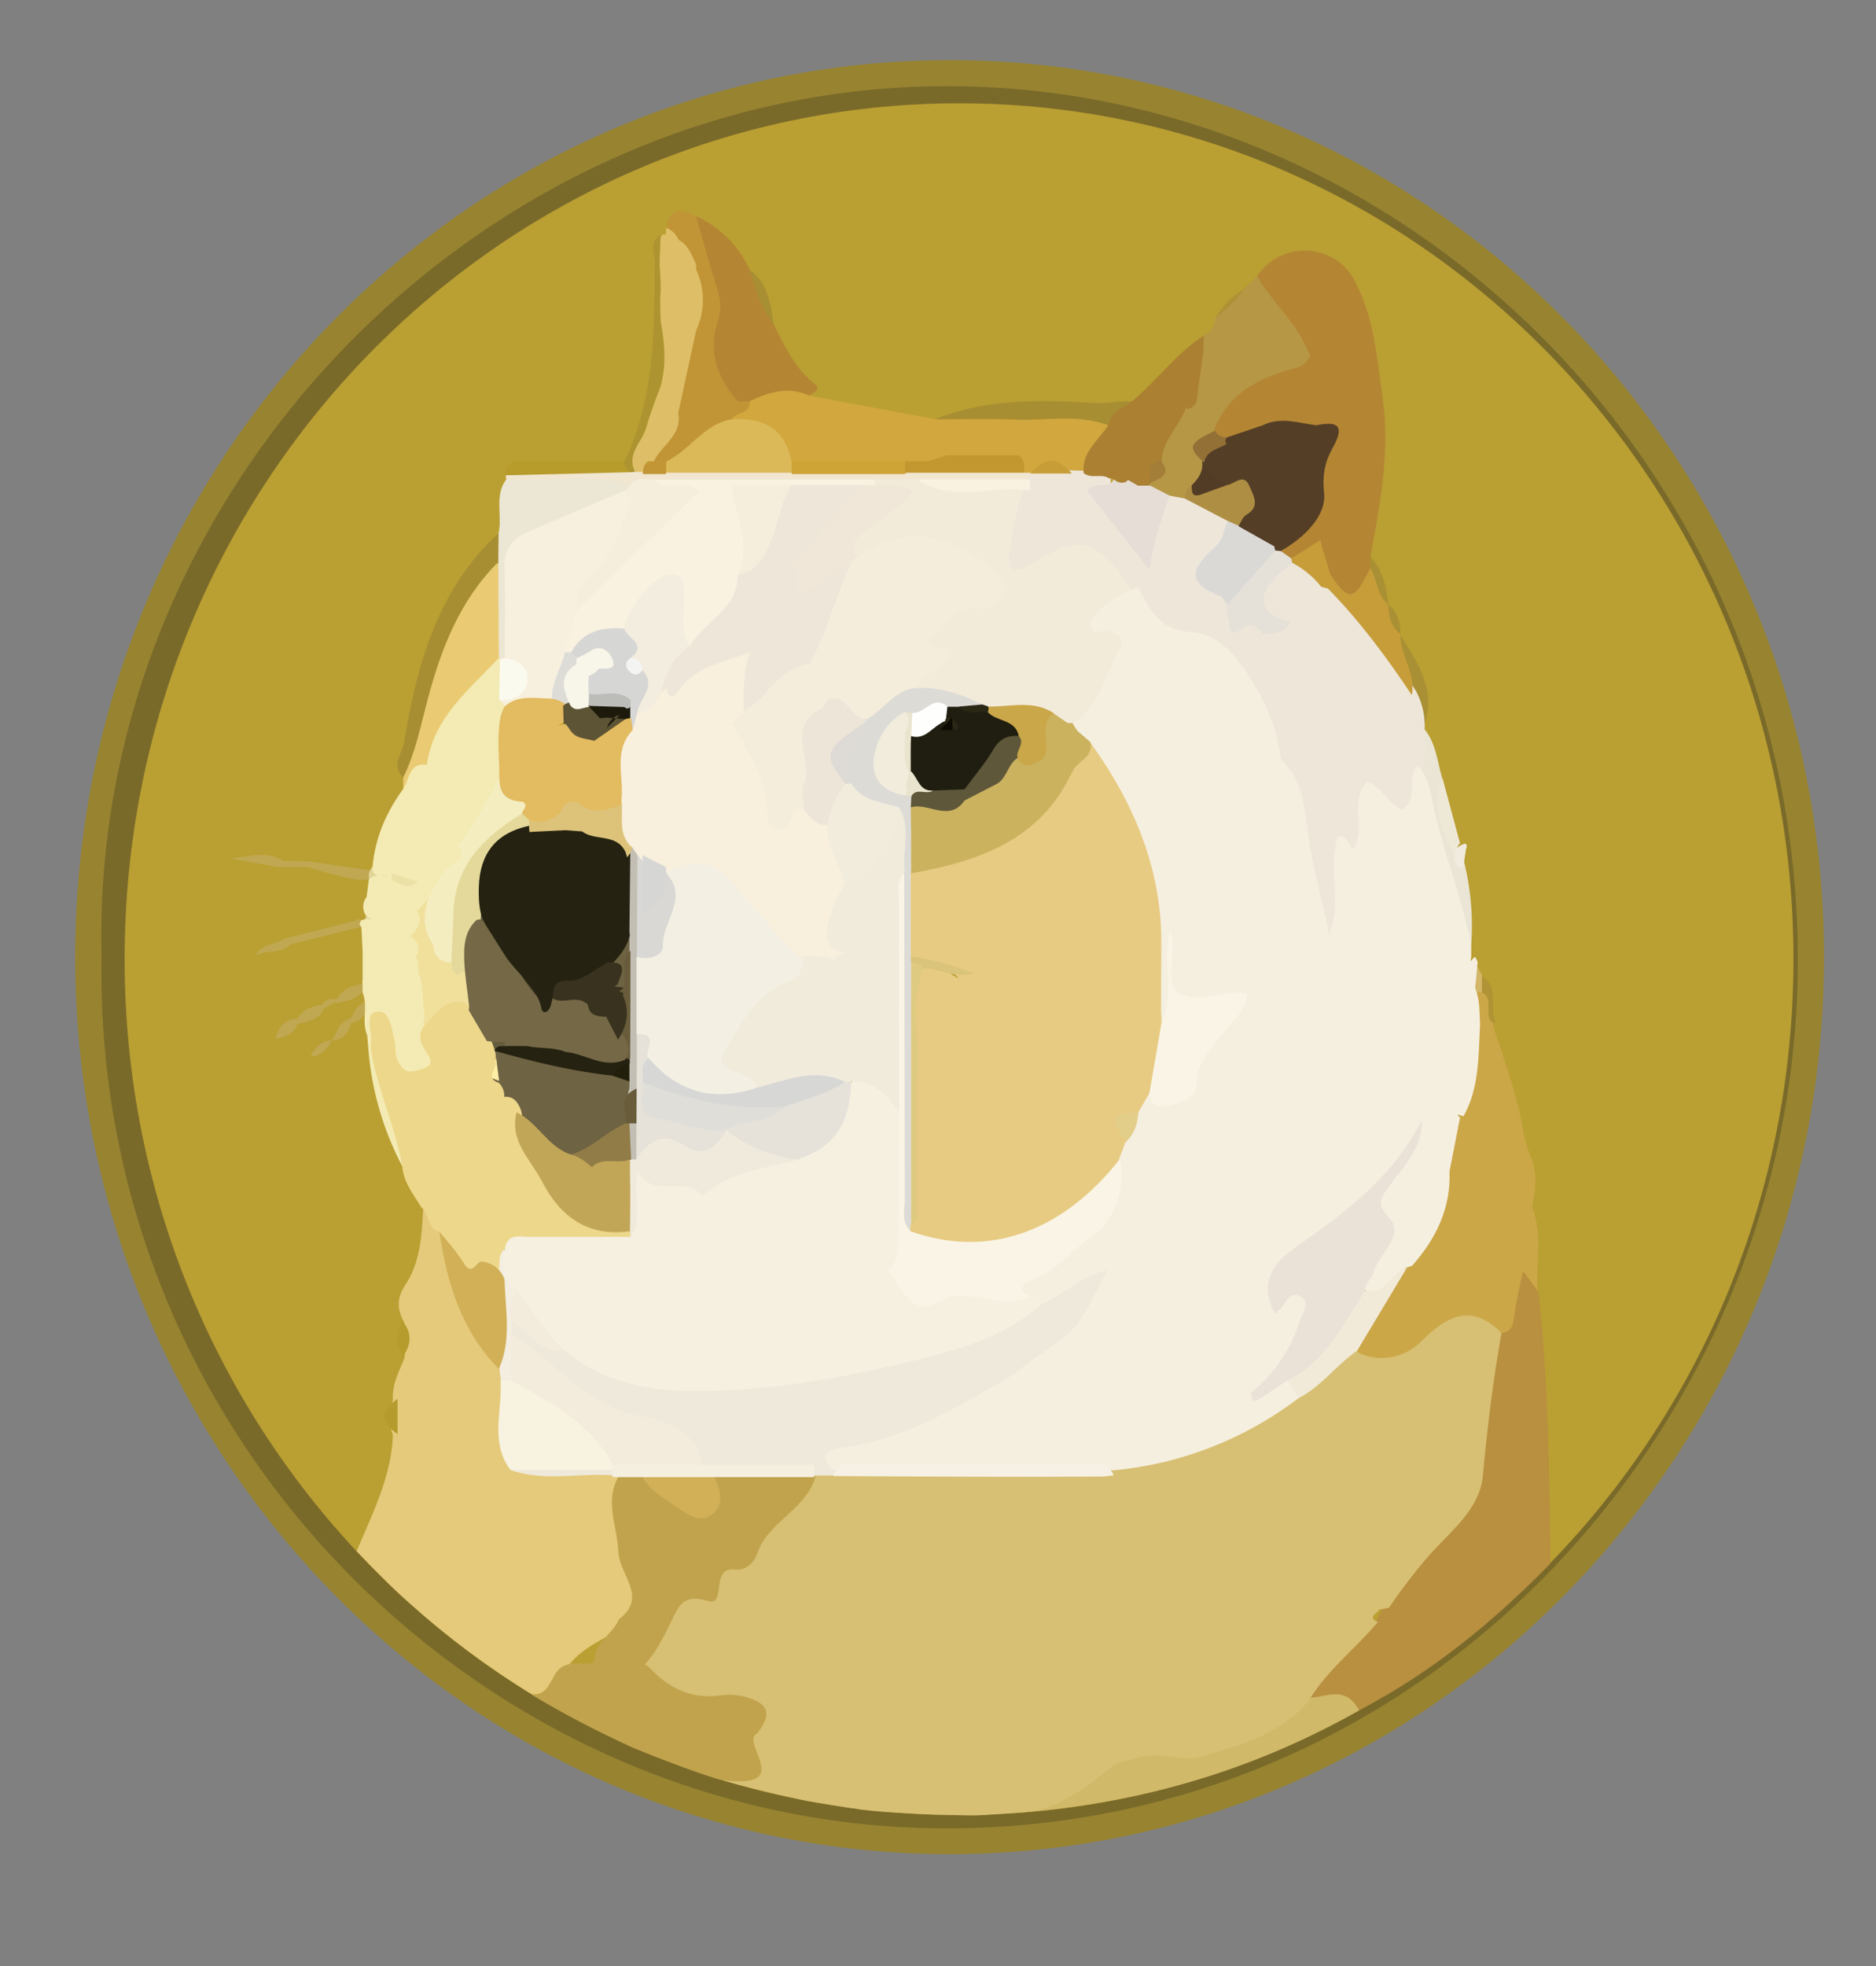 <?xml version="1.0" encoding="UTF-8"?>
<svg width="21px" height="22px" viewBox="0 0 21 22" version="1.1" xmlns="http://www.w3.org/2000/svg" xmlns:xlink="http://www.w3.org/1999/xlink">
    <rect x="0" y="0" width="21" height="22" fill="#808080" stroke="none"/>
    <title>symbols_DOGE</title>
    <g id="swap" stroke="none" stroke-width="1" fill="none" fill-rule="evenodd">
        <g id="swap4" transform="translate(-478, -334)" fill-rule="nonzero">
            <g id="编组-2" transform="translate(461.5, 138)">
                <g id="编组-24" transform="translate(1, 175)">
                    <g id="symbols_DOGE" transform="translate(16, 21.5)">
                        <path d="M0.342,10.21 L0.342,10.21 C0.342,15.754 4.724,20.248 10.13,20.248 C15.536,20.248 19.918,15.754 19.918,10.21 L19.918,10.21 C19.918,4.667 15.536,0.173 10.13,0.173 C4.724,0.173 0.342,4.667 0.342,10.21 L0.342,10.21 Z" id="路径" fill="#988430"></path>
                        <path d="M0.636,10.197 C0.508,4.953 4.95,0.413 10.191,0.464 C15.282,0.515 19.701,4.828 19.624,10.383 C19.554,15.55 15.358,20.091 9.862,19.957 C4.857,19.832 0.544,15.576 0.636,10.197 Z" id="路径" fill="#7A6A2A"></path>
                        <path d="M0.895,10.233 L0.895,10.233 C0.895,15.522 5.077,19.81 10.236,19.81 C15.394,19.81 19.576,15.522 19.576,10.233 L19.576,10.233 C19.576,4.943 15.394,0.656 10.236,0.656 C5.077,0.656 0.895,4.943 0.895,10.233 L0.895,10.233 Z" id="路径" fill="#BA9F32"></path>
                        <path d="M4.026,14.303 C3.949,14.159 3.933,14.038 4.035,13.881 C4.205,13.629 4.221,13.325 4.237,13.027 C4.403,13.037 4.403,13.194 4.47,13.293 C4.627,13.843 4.809,14.38 5.155,14.847 L5.155,14.847 C5.173,14.895 5.185,14.946 5.19,14.997 C5.241,15.291 5.094,15.617 5.324,15.886 C5.663,16.024 6.024,15.883 6.363,15.972 C6.383,15.979 6.418,15.988 6.418,16.004 C6.469,16.468 6.523,16.932 6.642,17.386 C6.674,17.507 6.6,17.619 6.491,17.693 C6.251,17.859 5.951,17.949 5.804,18.233 C5.714,18.364 5.657,18.55 5.433,18.447 L5.433,18.447 C4.961,18.157 4.516,17.825 4.103,17.456 C3.914,17.29 3.776,17.152 3.492,16.858 C3.665,16.446 3.882,16.02 3.898,15.563 L3.898,15.563 C3.855,15.436 3.855,15.297 3.898,15.17 C3.885,14.997 3.965,14.847 4.029,14.693 L4.029,14.693 C4.036,14.563 4.035,14.433 4.026,14.303 L4.026,14.303 Z" id="路径" fill="#E4CA7A"></path>
                        <path d="M14.102,18.502 L14.102,18.502 C14.3,18.153 14.575,17.856 14.908,17.632 C14.943,17.562 14.978,17.488 15.016,17.418 C15.176,17.053 15.499,16.817 15.733,16.51 L15.733,16.51 C15.91,16.284 16.017,16.012 16.043,15.726 C16.088,15.279 16.068,14.815 16.283,14.396 C16.382,14.268 16.356,14.099 16.41,13.958 C16.446,13.868 16.452,13.747 16.577,13.737 C16.701,13.728 16.647,13.897 16.717,13.955 C16.852,14.911 16.855,16.996 16.855,16.996 C16.215,17.651 15.518,18.22 14.722,18.633 C14.713,18.639 14.21,18.671 14.102,18.502 L14.102,18.502 Z" id="路径" fill="#B98F40"></path>
                        <path d="M14.102,18.492 C14.303,18.531 14.543,18.319 14.713,18.639 C13.664,19.234 12.468,19.643 11.032,19.774 C11.032,19.72 11.166,19.557 11.275,19.56 C11.384,19.563 11.508,19.522 11.576,19.439 C11.857,19.093 12.279,19.1 12.656,18.985 C12.736,18.959 12.813,18.943 12.816,19.071 C12.819,19.199 12.88,19.138 12.925,19.113 C13.306,18.882 13.795,18.857 14.102,18.492 Z" id="路径" fill="#D1B96A"></path>
                        <path d="M8.56,3.927 L9.967,4.189 C10.498,4.09 11.035,4.087 11.572,4.096 C11.672,4.099 11.771,4.112 11.854,4.173 C11.979,4.282 11.899,4.387 11.838,4.483 C11.777,4.579 11.735,4.697 11.665,4.79 L11.665,4.79 C11.625,4.818 11.576,4.829 11.528,4.822 C11.368,4.733 11.205,4.707 11.042,4.813 L11.042,4.813 C11.015,4.823 10.985,4.822 10.958,4.809 C10.904,4.765 10.869,4.688 10.783,4.688 C10.568,4.678 10.351,4.681 10.137,4.688 C10.047,4.688 9.964,4.726 9.874,4.739 L9.874,4.739 C9.781,4.749 9.687,4.754 9.593,4.755 C9.206,4.742 8.819,4.787 8.432,4.729 C8.212,4.528 8.033,4.266 7.703,4.218 C7.655,4.055 7.825,4.035 7.882,3.943 C8.106,3.808 8.33,3.681 8.56,3.927 L8.56,3.927 Z" id="路径" fill="#D1A73E"></path>
                        <path d="M8.56,3.927 C8.324,3.821 8.106,3.885 7.892,3.991 L7.892,3.991 C7.849,4.029 7.788,4.039 7.735,4.016 C7.454,3.84 7.364,3.562 7.419,3.268 C7.486,2.91 7.412,2.59 7.3,2.264 C7.262,2.152 7.198,2.037 7.291,1.919 L7.291,1.919 C7.558,2.039 7.772,2.253 7.892,2.52 C8.033,2.699 8.061,2.926 8.157,3.121 C8.253,3.316 8.388,3.613 8.611,3.789 C8.704,3.86 8.608,3.892 8.56,3.927 L8.56,3.927 Z" id="路径" fill="#B48634"></path>
                        <path d="M4.278,8.058 L4.013,8.333 L4.013,8.199 C4.16,7.441 4.307,6.683 4.761,6.037 C4.844,5.919 4.902,5.711 5.129,5.833 C5.219,6.143 5.177,6.459 5.158,6.776 L5.158,6.776 C5.14,6.851 5.103,6.92 5.052,6.977 C4.761,7.313 4.47,7.652 4.278,8.058 L4.278,8.058 Z" id="路径" fill="#EACB73"></path>
                        <path d="M5.084,6.862 C5.081,6.504 5.081,6.146 5.078,5.788 C4.982,5.679 5.024,5.57 5.081,5.465 C5.126,5.267 5.03,5.049 5.167,4.864 C5.625,4.72 6.082,4.707 6.539,4.873 L6.539,4.873 C6.58,4.915 6.579,4.982 6.537,5.022 C6.536,5.024 6.534,5.025 6.533,5.027 L6.533,5.027 C6.24,5.204 5.931,5.352 5.609,5.468 C5.347,5.567 5.225,5.73 5.238,6.018 C5.251,6.306 5.276,6.549 5.206,6.808 L5.206,6.808 C5.191,6.84 5.165,6.866 5.132,6.881 L5.084,6.862 Z" id="路径" fill="#ECE6D4"></path>
                        <path d="M5.081,5.465 C5.081,5.574 5.078,5.682 5.078,5.788 C4.649,6.216 4.438,6.757 4.288,7.326 C4.208,7.623 4.151,7.924 4.013,8.202 C3.872,8.065 4.007,7.924 4.026,7.799 C4.167,6.926 4.403,6.092 5.081,5.465 L5.081,5.465 Z" id="路径" fill="#A78E33"></path>
                        <path d="M11.63,4.793 C11.723,4.816 11.831,4.781 11.915,4.854 L11.029,4.864 C10.773,5.027 10.485,4.931 10.213,4.953 C10.069,4.966 9.926,4.956 9.778,4.956 L9.276,4.956 C8.487,4.95 7.694,4.963 6.904,4.956 C6.785,4.96 6.667,4.969 6.555,4.931 C6.098,4.787 5.628,4.899 5.167,4.864 L5.167,4.864 C5.164,4.849 5.162,4.834 5.161,4.819 C5.244,4.694 5.375,4.733 5.49,4.729 C5.817,4.723 6.146,4.729 6.472,4.726 L6.472,4.726 C6.512,4.723 6.552,4.716 6.59,4.707 L6.709,4.701 L7.009,4.701 C7.46,4.701 7.911,4.662 8.362,4.723 C8.813,4.784 9.19,4.726 9.606,4.729 C9.711,4.729 9.814,4.733 9.919,4.726 C10.271,4.713 10.629,4.63 10.971,4.79 L11.038,4.79 L11.038,4.79 C11.182,4.704 11.362,4.704 11.505,4.79 L11.63,4.793 Z" id="路径" fill="#F1E6D0"></path>
                        <path d="M15.969,10.073 C15.656,9.44 15.493,8.762 15.374,8.071 C15.371,7.93 15.365,7.786 15.448,7.662 C15.576,7.822 15.589,8.02 15.643,8.205 C15.608,8.499 15.736,8.762 15.787,9.04 C15.803,9.069 15.797,9.104 15.809,9.136 C15.809,9.088 15.793,9.033 15.848,8.995 L15.848,8.995 C15.954,9.344 15.995,9.709 15.969,10.073 L15.969,10.073 Z" id="路径" fill="#EAE5D5"></path>
                        <path d="M12.167,3.994 L12.167,3.994 C12.105,4.104 12.014,4.195 11.905,4.259 C11.563,4.128 11.208,4.211 10.859,4.195 C10.562,4.183 10.265,4.192 9.967,4.192 C10.543,3.959 11.15,3.972 11.751,4.01 C11.895,4.019 12.03,3.981 12.167,3.994 L12.167,3.994 Z" id="路径" fill="#A78E33"></path>
                        <path d="M6.488,4.662 L6.488,4.662 C6.533,4.685 6.56,4.733 6.555,4.784 L5.158,4.819 C5.161,4.624 5.308,4.665 5.423,4.662 C5.781,4.659 6.136,4.662 6.488,4.662 L6.488,4.662 Z" id="路径" fill="#B79B2B"></path>
                        <path d="M15.777,9.072 C15.649,8.794 15.512,8.519 15.646,8.202 L15.844,8.938 C15.797,8.969 15.822,9.04 15.777,9.072 L15.777,9.072 Z" id="路径" fill="#EEE8D6"></path>
                        <path d="M16.244,10.942 L16.18,10.942 C16.052,10.863 16.167,10.687 16.049,10.607 C15.992,10.54 15.988,10.476 16.049,10.408 C16.305,10.514 16.158,10.77 16.244,10.942 L16.244,10.942 Z" id="路径" fill="#AF9334"></path>
                        <path d="M8.16,3.124 C8.01,2.951 7.965,2.731 7.895,2.523 C8.1,2.67 8.125,2.9 8.16,3.124 Z" id="路径" fill="#A98F33"></path>
                        <path d="M6.999,2.862 C6.858,2.763 6.933,2.635 6.9,2.523 C6.867,2.411 6.825,2.258 6.915,2.126 L7.004,2.117 C6.999,2.363 6.999,2.613 6.999,2.862 Z" id="路径" fill="#DEBF67"></path>
                        <path d="M16.089,10.408 L16.089,10.607 C16.057,10.719 16.139,10.847 16.002,10.942 C15.993,10.831 15.988,10.719 15.979,10.604 C15.97,10.488 15.892,10.376 16.011,10.271 C16.034,10.316 16.061,10.36 16.089,10.408 L16.089,10.408 Z" id="路径" fill="#D3B667"></path>
                        <path d="M4.008,14.287 C4.114,14.415 4.104,14.546 4.012,14.677 C3.917,14.549 3.92,14.418 4.008,14.287 Z" id="路径" fill="#B69B2D"></path>
                        <path d="M13.44,2.724 C13.401,2.91 13.286,3.019 13.104,3.06 L13.104,3.06 C13.185,2.921 13.301,2.806 13.44,2.724 L13.44,2.724 Z" id="路径" fill="#AC9235"></path>
                        <path d="M6.965,3.127 L6.955,2.862 C6.888,2.76 6.949,2.635 6.913,2.526 L6.885,2.51 L6.894,2.126 C6.731,2.232 6.872,2.395 6.821,2.523 L6.827,2.523 C6.827,3.255 6.817,3.984 6.491,4.662 L6.491,4.662 C6.488,4.712 6.514,4.76 6.558,4.784 L6.584,4.784 L6.61,4.777 C6.664,4.445 6.923,4.189 6.965,3.853 L6.965,3.853 C7.006,3.613 7.006,3.368 6.965,3.127 L6.965,3.127 Z" id="路径" fill="#AD9430"></path>
                        <path d="M16.041,10.268 C16.031,10.38 16.021,10.492 16.006,10.6 C15.864,10.469 15.859,10.338 16.011,10.207 L16.011,10.207 C16.025,10.226 16.035,10.247 16.041,10.268 L16.041,10.268 Z" id="路径" fill="#F5EEE1"></path>
                        <path d="M3.95,15.154 L3.95,15.547 C3.759,15.417 3.759,15.286 3.95,15.154 Z" id="路径" fill="#B59A2D"></path>
                        <path d="M15.141,6.642 C15.071,6.885 15.272,7.064 15.304,7.281 L15.448,7.601 C15.579,7.204 15.358,6.907 15.176,6.603 L15.141,6.642 Z M14.776,5.801 C14.847,5.96 14.805,6.172 14.997,6.277 L15.042,6.264 C15.019,6.069 14.981,5.881 14.84,5.73 L14.776,5.801 Z M15.042,6.264 C14.959,6.427 14.972,6.552 15.176,6.597 C15.179,6.469 15.147,6.351 15.042,6.264 Z" id="形状" fill="#AA9034"></path>
                        <path d="M15.778,9.072 L15.778,9.072 C15.768,9.019 15.815,8.967 15.901,8.938 L15.901,8.938 C15.92,8.954 15.925,8.974 15.913,8.992 C15.901,9.065 15.889,9.136 15.882,9.213 C15.735,9.177 15.796,9.117 15.778,9.072 L15.778,9.072 Z" id="路径" fill="#F0EBDE"></path>
                        <path d="M3.543,9.801 L3.543,9.801 C3.53,9.784 3.506,9.781 3.489,9.794 C3.487,9.796 3.484,9.798 3.482,9.801 L2.68,10.006 C2.577,10.076 2.427,10.057 2.36,10.194 C2.481,10.121 2.641,10.181 2.75,10.069 L3.543,9.871 L3.543,9.801 Z M2.948,9.139 L2.683,9.133 L2.676,9.139 C2.488,9.008 2.283,9.091 2.078,9.107 L2.616,9.203 L2.948,9.203 C3.671,9.43 3.668,9.34 3.677,9.244 L2.948,9.139 Z M3.127,10.786 C3.172,10.76 3.217,10.735 3.265,10.712 C3.262,10.715 3.262,10.722 3.258,10.728 C3.412,10.699 3.572,10.658 3.588,10.508 C3.466,10.52 3.329,10.559 3.274,10.68 C3.201,10.671 3.14,10.683 3.108,10.744 C2.999,10.757 2.888,10.795 2.833,10.894 C2.699,10.91 2.622,10.968 2.584,11.125 C2.715,11.099 2.795,11.061 2.827,10.958 C2.958,10.936 3.089,10.894 3.127,10.786 Z M3.434,10.888 C3.281,10.942 3.271,11.058 3.217,11.141 C3.348,11.134 3.396,11.064 3.431,10.949 C3.562,10.93 3.601,10.834 3.633,10.693 C3.501,10.731 3.469,10.815 3.434,10.888 L3.434,10.888 Z M2.974,11.326 C3.121,11.307 3.169,11.224 3.217,11.141 C3.102,11.147 3.031,11.205 2.974,11.326 Z" id="形状" fill="#C0A853"></path>
                        <path d="M3.885,9.337 L3.633,9.337 L3.633,9.337 C3.619,9.284 3.637,9.227 3.677,9.19 C3.725,9.27 3.808,9.264 3.885,9.267 C3.908,9.28 3.917,9.296 3.908,9.308 C3.898,9.321 3.892,9.337 3.885,9.337 L3.885,9.337 Z" id="路径" fill="#E2D497"></path>
                        <path d="M15.525,14.31 C15.285,14.553 15.019,14.642 14.693,14.613 C14.588,14.546 14.53,14.629 14.476,14.687 C14.326,14.85 14.143,14.968 13.967,15.093 C13.354,15.528 12.679,15.797 11.927,15.867 L11.927,15.867 C11.872,15.872 11.817,15.884 11.764,15.902 C11.633,15.934 11.502,15.924 11.368,15.924 C10.492,15.931 9.615,15.905 8.739,15.937 C8.403,16.104 8.237,16.439 7.994,16.695 C7.914,16.781 7.873,16.906 7.751,16.954 C7.495,17.053 7.412,17.408 7.086,17.402 C7.07,17.402 7.051,17.431 7.041,17.45 C6.92,17.683 6.741,17.888 6.693,18.16 C6.878,18.428 7.08,18.649 7.46,18.537 C7.559,18.505 7.678,18.553 7.79,18.559 C8.01,18.572 8.061,18.671 7.994,18.828 L7.959,18.834 C7.738,18.946 7.585,19.336 7.594,19.423 C8.001,19.544 8.535,19.653 8.535,19.653 C8.535,19.653 9.024,19.736 9.078,19.739 C9.206,19.771 9.842,19.803 9.974,19.806 C10.536,19.819 10.329,19.822 10.952,19.781 C11.304,19.762 11.678,19.499 11.943,19.272 C12.02,19.208 12.132,19.205 12.225,19.173 C12.461,19.087 12.724,19.218 12.915,19.164 C13.354,19.039 13.82,18.917 14.143,18.543 C14.345,18.198 14.668,17.955 14.924,17.651 C14.796,17.594 14.924,17.555 14.94,17.507 C14.975,17.517 15.01,17.488 15.045,17.494 L15.045,17.494 C15.179,17.297 15.324,17.107 15.48,16.925 C15.72,16.647 16.065,16.401 16.1,16.008 C16.148,15.474 16.215,14.943 16.308,14.415 C16.043,13.983 15.886,13.948 15.525,14.31 L15.525,14.31 Z" id="路径" fill="#D7C073"></path>
                        <path d="M11.844,15.956 C11.726,16.046 11.588,16.011 11.457,16.011 L8.627,16.011 C8.269,16.203 7.882,16.088 7.508,16.11 C7.243,16.123 6.974,16.11 6.706,16.107 C6.6,16.107 6.494,16.1 6.418,16.014 C6.018,15.969 5.606,16.091 5.209,15.947 C5.564,15.742 5.948,15.876 6.319,15.848 C7.006,15.816 7.687,15.96 8.343,15.908 L7.447,15.908 C7.367,15.908 7.268,15.889 7.249,15.819 C7.16,15.518 6.904,15.499 6.661,15.429 C6.06,15.256 5.609,14.853 5.183,14.418 L5.183,14.418 C5.166,14.37 5.172,14.317 5.199,14.274 C5.471,14.271 5.612,14.546 5.865,14.581 C6.52,14.901 7.198,15.08 7.93,14.927 C8.774,14.751 9.663,14.767 10.463,14.374 C10.674,14.271 10.891,14.191 11.074,14.038 C11.256,13.884 11.467,13.792 11.672,13.683 C11.739,13.648 11.815,13.609 11.886,13.673 C11.956,13.737 11.899,13.792 11.895,13.856 C11.867,14.236 11.566,14.406 11.313,14.61 L11.313,14.61 C11.17,14.732 11.019,14.843 10.859,14.943 C10.268,15.307 9.66,15.637 8.963,15.774 C8.806,15.806 8.957,15.832 8.998,15.848 C9.801,15.851 10.6,15.844 11.4,15.851 C11.556,15.86 11.723,15.825 11.844,15.956 L11.844,15.956 Z" id="路径" fill="#EFE9DB"></path>
                        <path d="M7.495,16.02 C7.431,16.442 7.371,16.468 7.003,16.215 L7.003,16.215 C6.903,16.146 6.8,16.082 6.693,16.024 L6.424,16.024 C6.264,16.302 6.411,16.58 6.421,16.855 C6.431,17.13 6.76,17.367 6.427,17.622 C6.357,17.795 6.136,17.888 6.152,18.102 C6.031,18.14 5.887,18.076 5.772,18.166 C5.657,18.256 5.657,18.489 5.439,18.457 L5.439,18.457 C5.811,18.677 6.195,18.878 6.587,19.058 C6.747,19.125 7.476,19.407 7.585,19.419 C8.416,19.525 7.774,18.997 7.975,18.898 C8.132,18.694 8.113,18.582 7.905,18.508 L7.905,18.508 C7.801,18.469 7.689,18.456 7.578,18.47 C7.236,18.521 6.977,18.387 6.757,18.147 L6.718,18.124 C6.846,17.99 6.926,17.821 7.009,17.654 C7.092,17.488 7.14,17.325 7.422,17.415 C7.639,17.485 7.444,17.034 7.722,17.063 C7.86,17.079 7.946,16.973 7.975,16.887 C8.1,16.519 8.531,16.394 8.631,16.014 L7.495,16.02 Z" id="路径" fill="#C1A34D"></path>
                        <path d="M6.357,15.95 L5.215,15.95 C4.979,15.637 5.126,15.282 5.103,14.946 L5.103,14.946 C5.139,14.911 5.19,14.897 5.238,14.911 C5.727,15.099 6.172,15.346 6.392,15.857 L6.392,15.857 C6.394,15.892 6.381,15.926 6.357,15.95 L6.357,15.95 Z" id="路径" fill="#F8F2E0"></path>
                        <path d="M5.091,14.818 L5.081,13.753 C5.02,13.648 4.995,13.545 5.123,13.469 C5.292,13.581 5.251,13.785 5.324,13.935 C5.321,14.06 5.318,14.185 5.225,14.281 L5.225,14.415 C5.324,14.594 5.372,14.77 5.225,14.949 L5.11,14.949 L5.11,14.949 C5.1,14.906 5.094,14.862 5.091,14.818 L5.091,14.818 Z" id="路径" fill="#F4EEE1"></path>
                        <path d="M9.292,4.864 L9.766,4.864 C10.066,4.931 10.373,4.876 10.677,4.896 C10.795,4.902 10.917,4.864 11.032,4.928 C10.971,5.219 10.91,5.506 10.843,5.836 C11.122,5.676 11.371,5.426 11.659,5.503 C11.947,5.58 12.11,5.804 12.234,6.063 C12.17,6.242 11.931,6.245 11.851,6.459 C12.183,6.542 12.138,6.738 12.01,6.984 C11.883,7.23 11.806,7.502 11.528,7.626 L11.528,7.626 C11.496,7.634 11.464,7.635 11.432,7.63 C11.355,7.604 11.291,7.553 11.214,7.531 C11.01,7.46 10.792,7.505 10.584,7.476 L10.485,7.457 L10.485,7.457 C10.258,7.363 10.022,7.289 9.782,7.236 C9.731,7.192 9.743,7.144 9.769,7.089 C9.826,6.965 10.063,6.923 9.874,6.68 C9.794,6.578 10.066,6.405 10.204,6.28 C10.341,6.156 10.572,6.306 10.597,6.104 C10.623,5.903 10.402,5.785 10.242,5.714 C9.935,5.58 9.612,5.494 9.299,5.721 L9.299,5.721 C9.247,5.762 9.18,5.782 9.113,5.775 C8.915,5.657 8.992,5.529 9.11,5.41 C9.229,5.292 9.408,5.19 9.555,5.059 C9.491,4.969 9.366,5.017 9.299,4.947 L9.299,4.947 C9.284,4.933 9.278,4.912 9.283,4.892 C9.285,4.873 9.288,4.864 9.292,4.864 L9.292,4.864 Z" id="路径" fill="#F3EBDA"></path>
                        <path d="M13.238,6.399 C12.89,6.315 12.57,6.188 12.369,5.865 C12.266,5.558 12.404,5.295 12.525,5.03 L12.525,5.03 C12.591,4.998 12.665,4.989 12.736,5.004 C12.925,5.081 13.12,5.148 13.258,5.308 C13.325,5.484 13.222,5.612 13.114,5.721 C13.005,5.829 12.96,5.97 13.152,6.076 C13.219,6.111 13.254,6.191 13.277,6.267 L13.277,6.267 C13.287,6.315 13.273,6.364 13.238,6.399 L13.238,6.399 Z" id="路径" fill="#EDE6D9"></path>
                        <path d="M14.521,7.895 C14.428,7.646 14.249,7.489 14.105,7.316 C13.961,7.144 13.996,6.926 14.092,6.75 C14.188,6.574 14.422,6.568 14.54,6.581 C14.722,6.606 14.722,6.837 14.69,7.013 C14.668,7.134 14.553,7.208 14.738,7.358 C14.924,7.508 14.744,7.748 14.521,7.895 L14.521,7.895 Z" id="路径" fill="#E5DDD6"></path>
                        <path d="M15.448,7.658 L15.448,7.601 L15.448,7.601 C15.445,7.475 15.413,7.352 15.355,7.24 C15.08,6.798 14.805,6.357 14.386,6.031 L14.386,6.031 C14.357,6.021 14.325,6.019 14.294,6.024 C14.284,5.839 14.115,5.82 13.98,5.756 C13.561,5.938 13.497,6.12 13.728,6.466 C13.769,6.526 13.737,6.539 13.699,6.552 C13.593,6.392 13.36,6.498 13.251,6.338 C12.944,6.223 12.64,6.108 12.433,5.836 L12.433,5.836 C12.402,5.803 12.375,5.767 12.349,5.73 C12.321,5.682 12.295,5.634 12.263,5.59 C11.918,5.142 11.918,5.142 11.937,4.809 L11.937,4.809 C11.907,4.794 11.874,4.784 11.841,4.777 C11.588,4.768 11.336,4.742 11.083,4.8 L11.083,4.8 C11.051,4.814 11.022,4.835 10.997,4.86 C10.888,5.113 10.847,5.385 10.805,5.657 C10.763,5.928 10.879,5.906 11.051,5.81 L11.221,5.708 C11.547,5.529 11.726,5.561 11.979,5.839 L11.979,5.839 C12.05,5.923 12.112,6.014 12.164,6.111 C12.311,6.29 12.33,6.603 12.628,6.616 C12.925,6.629 13.149,6.821 13.344,7.032 C13.606,7.319 13.673,7.697 13.804,8.045 C13.948,8.26 14.015,8.496 14.044,8.755 C14.086,9.158 14.147,9.564 14.351,9.929 C14.562,9.935 14.511,9.766 14.517,9.657 C14.524,9.475 14.521,9.289 14.517,9.104 C14.514,8.918 14.601,9.017 14.665,9.021 C14.904,8.845 14.722,8.56 14.847,8.343 C14.956,8.458 15.051,8.647 15.227,8.592 C15.403,8.538 15.378,8.324 15.41,8.164 C15.416,8.132 15.429,8.1 15.435,8.068 L15.435,8.068 C15.465,7.933 15.469,7.794 15.448,7.658 L15.448,7.658 Z" id="路径" fill="#EDE6D9"></path>
                        <path d="M13.964,5.797 L13.964,5.797 C13.904,5.843 13.846,5.892 13.792,5.944 C13.549,6.194 13.597,6.367 13.945,6.463 C13.875,6.587 13.756,6.59 13.638,6.594 C13.581,6.526 13.507,6.453 13.424,6.52 C13.21,6.69 13.293,6.443 13.238,6.395 L13.238,6.261 C13.296,5.967 13.549,5.82 13.737,5.628 L13.737,5.628 C13.767,5.619 13.799,5.617 13.83,5.622 L13.83,5.622 C13.892,5.636 13.948,5.669 13.99,5.717 L13.99,5.717 C14.002,5.747 13.992,5.781 13.964,5.797 L13.964,5.797 Z" id="路径" fill="#E5E0D8"></path>
                        <path d="M12.369,4.892 L12.369,4.892 C12.326,4.884 12.282,4.894 12.247,4.921 L12.247,4.921 C12.224,4.867 12.163,4.839 12.106,4.857 L11.969,4.864 C11.905,4.979 11.758,4.88 11.672,4.992 C11.879,5.26 12.09,5.526 12.301,5.791 L12.301,5.797 L12.369,5.868 C12.404,5.583 12.493,5.318 12.592,5.052 C12.564,4.931 12.461,4.918 12.369,4.892 L12.369,4.892 Z" id="路径" fill="#E5DDD6"></path>
                        <path d="M15.176,6.597 C15.071,6.51 15.039,6.395 15.042,6.264 C14.882,6.152 14.936,5.916 14.78,5.797 C14.716,5.967 14.7,6.267 14.444,5.925 L14.441,5.925 C14.444,5.778 14.434,5.631 14.306,5.526 C14.127,5.506 14.022,5.599 13.955,5.749 L13.964,5.797 L13.964,5.797 C14.09,5.863 14.202,5.955 14.29,6.066 L14.361,6.085 L14.361,6.079 C14.364,6.082 14.364,6.082 14.364,6.085 C14.722,6.45 15.023,6.856 15.304,7.278 C15.352,7.032 15.17,6.833 15.176,6.597 L15.176,6.597 Z" id="路径" fill="#C79D3A"></path>
                        <path d="M11.032,4.991 C10.61,4.921 10.181,5.137 9.766,4.864 L11.029,4.864 L11.029,4.864 C11.031,4.906 11.033,4.948 11.032,4.991 L11.032,4.991 Z" id="路径" fill="#F9F2E1"></path>
                        <path d="M16.65,13.008 C16.695,12.816 16.711,12.621 16.631,12.433 C16.602,12.365 16.586,12.298 16.564,12.231 C16.5,11.783 16.337,11.368 16.203,10.939 C16.094,10.85 16.254,10.642 16.052,10.594 C15.96,10.696 16.056,10.834 15.985,10.939 C15.96,11.297 15.934,11.659 15.838,12.007 C15.701,12.17 15.665,12.365 15.672,12.573 L15.672,12.573 C15.682,12.595 15.698,12.613 15.717,12.628 L15.314,13.644 L15.288,13.651 L15.288,13.651 C15.256,13.65 15.224,13.658 15.195,13.673 C14.959,13.904 14.876,14.233 14.681,14.492 C14.649,14.533 14.668,14.594 14.709,14.639 L14.709,14.639 C14.947,14.749 15.228,14.696 15.41,14.508 C15.701,14.223 15.969,14.079 16.308,14.415 C16.423,14.406 16.436,14.329 16.449,14.233 C16.471,14.079 16.506,13.926 16.548,13.718 L16.714,13.945 C16.689,13.632 16.775,13.315 16.65,13.008 L16.65,13.008 Z" id="路径" fill="#CBA747"></path>
                        <path d="M14.773,13.948 C14.94,13.881 15.039,13.686 15.247,13.689 L14.693,14.613 C14.46,14.773 14.294,15.013 14.038,15.144 C13.878,15.122 13.865,15.016 13.897,14.888 L13.897,14.888 C14.198,14.678 14.441,14.395 14.604,14.067 C14.633,14.003 14.671,13.916 14.773,13.948 L14.773,13.948 Z" id="路径" fill="#F2EAD9"></path>
                        <path d="M8.362,4.79 L6.955,4.79 L6.955,4.79 C6.92,4.752 6.91,4.697 6.929,4.649 C7.163,4.461 7.307,4.128 7.69,4.192 C8.039,4.17 8.288,4.288 8.359,4.662 L8.359,4.662 C8.395,4.691 8.401,4.743 8.373,4.779 C8.369,4.783 8.366,4.787 8.362,4.79 L8.362,4.79 Z" id="路径" fill="#DBB958"></path>
                        <path d="M7.892,3.991 L7.758,3.991 C7.527,3.722 7.419,3.431 7.54,3.076 C7.578,2.961 7.563,2.84 7.524,2.718 C7.441,2.453 7.367,2.187 7.291,1.922 C7.131,1.835 6.993,1.816 6.961,2.05 C7.006,2.104 7.013,2.181 7.067,2.229 L7.067,2.229 C7.143,2.311 7.199,2.409 7.23,2.517 L7.259,2.6 C7.281,2.801 7.3,3.006 7.227,3.204 C7.153,3.501 7.025,3.789 7.067,4.106 L7.108,4.115 L7.089,4.125 C6.981,4.304 6.869,4.48 6.757,4.659 C6.824,4.72 6.894,4.713 6.961,4.662 C7.224,4.538 7.38,4.243 7.69,4.192 C7.738,4.106 7.905,4.138 7.892,3.991 L7.892,3.991 Z" id="路径" fill="#C19536"></path>
                        <path d="M8.362,4.805 L8.362,4.662 L9.631,4.662 L9.631,4.662 C9.667,4.698 9.669,4.759 9.637,4.798 C9.635,4.801 9.633,4.803 9.631,4.805 L8.362,4.805 Z" id="路径" fill="#CFA437"></path>
                        <path d="M11.499,4.799 L11.032,4.799 C11.205,4.608 11.326,4.608 11.499,4.799 Z" id="路径" fill="#C79D37"></path>
                        <path d="M10.898,4.595 L10.095,4.595 L9.894,4.662 L9.631,4.662 L9.631,4.79 L10.965,4.79 C10.965,4.717 10.978,4.64 10.898,4.595 L10.898,4.595 Z" id="路径" fill="#C39730"></path>
                        <path d="M5.283,11.95 C5.241,11.873 5.196,11.803 5.1,11.787 L5.033,11.592 C4.956,11.515 4.988,11.429 5.014,11.342 L5.014,11.342 C5.02,11.321 5.021,11.299 5.017,11.278 L5.056,11.24 C5.5,11.214 5.909,11.413 6.344,11.451 C6.434,11.47 6.514,11.499 6.571,11.576 L6.571,11.576 C6.589,11.606 6.598,11.64 6.6,11.675 C6.578,11.806 6.59,11.943 6.536,12.071 C6.367,12.263 6.178,12.42 5.913,12.455 C5.602,12.407 5.43,12.193 5.283,11.95 L5.283,11.95 Z" id="路径" fill="#6E6342"></path>
                        <path d="M5.055,11.345 L5.087,11.595 C4.858,11.521 4.949,11.435 5.055,11.345 Z" id="路径" fill="#FDEDA6"></path>
                        <path d="M4.95,11.15 L5.02,11.077 C5.059,11.122 5.119,11.102 5.164,11.128 L5.164,11.128 C5.177,11.15 5.18,11.177 5.174,11.201 C5.142,11.253 5.078,11.23 5.036,11.259 L5.014,11.281 C4.992,11.237 4.969,11.195 4.95,11.15 L4.95,11.15 Z" id="路径" fill="#655C3D"></path>
                        <path d="M4.777,10.37 C4.72,10.297 4.688,10.319 4.659,10.357 L4.659,10.357 C4.636,10.324 4.612,10.292 4.585,10.261 C4.502,10.197 4.435,10.117 4.352,10.054 L4.349,10.054 C4.323,9.766 4.39,9.484 4.416,9.203 C4.285,9.334 4.243,9.519 4.151,9.673 C4.157,9.788 4.141,9.89 4.019,9.942 C4.055,10.031 4.157,10.092 4.151,10.204 L4.147,10.204 C4.173,10.271 4.074,10.338 4.151,10.405 C4.179,10.562 4.09,10.735 4.218,10.875 L4.218,10.875 C4.22,10.873 4.221,10.869 4.221,10.866 L4.221,10.939 C4.205,11 4.224,11.026 4.288,11.006 C4.438,10.946 4.496,10.751 4.678,10.738 L4.745,10.805 L4.771,10.795 L4.771,10.795 C4.786,10.654 4.788,10.512 4.777,10.37 L4.777,10.37 Z" id="路径" fill="#F1DF9C"></path>
                        <path d="M4.55,10.271 C4.422,10.268 4.358,10.201 4.349,10.073 C4.135,9.766 4.336,9.488 4.416,9.203 L4.617,9.001 C4.595,8.985 4.585,8.973 4.595,8.957 C4.605,8.941 4.611,8.934 4.617,8.934 C4.701,8.586 5.004,8.349 5.084,7.997 C5.206,8.122 5.155,8.365 5.378,8.423 C5.468,8.496 5.426,8.57 5.378,8.643 L5.378,8.643 C5.347,8.689 5.307,8.729 5.26,8.758 C4.8,8.998 4.681,9.424 4.64,9.894 C4.63,10.025 4.662,10.165 4.55,10.271 L4.55,10.271 Z" id="路径" fill="#F4EDBF"></path>
                        <path d="M3.556,9.843 L3.607,9.737 L3.815,9.737 C3.764,9.936 3.658,9.88 3.556,9.843 Z" id="路径" fill="#E4D79B"></path>
                        <path d="M5.091,7.726 C5.183,7.642 5.183,7.527 5.193,7.415 C5.193,7.364 5.183,7.316 5.18,7.265 C5.164,7.131 5.193,6.987 5.097,6.872 L5.084,6.862 C4.752,7.22 4.352,7.527 4.278,8.058 C4.071,8.029 4.087,8.228 4.01,8.333 C3.824,8.589 3.7,8.874 3.671,9.193 C3.658,9.334 3.767,9.289 3.837,9.302 C3.908,9.315 4.01,9.372 4.106,9.369 C4.016,9.376 3.949,9.302 3.86,9.305 C3.77,9.308 3.697,9.273 3.629,9.34 C3.62,9.404 3.613,9.472 3.604,9.535 L3.604,9.535 C3.557,9.596 3.553,9.679 3.594,9.743 L3.594,9.743 C3.615,9.761 3.639,9.775 3.665,9.785 L3.665,9.785 C3.624,9.781 3.582,9.785 3.543,9.798 L3.524,9.839 L3.546,9.878 C3.549,9.967 3.556,10.054 3.559,10.143 L3.559,10.469 L3.556,10.469 C3.559,10.514 3.559,10.562 3.559,10.607 C3.623,10.76 3.543,10.93 3.61,11.083 C3.617,11.147 3.62,11.208 3.626,11.272 L3.626,11.272 C3.666,11.719 3.794,12.154 4.003,12.551 C4.077,12.506 4.064,12.449 4.042,12.381 C3.92,12.014 3.802,11.643 3.684,11.272 L3.684,10.856 C3.86,10.946 3.767,11.128 3.885,11.208 C3.831,11.358 3.844,11.531 3.997,11.569 C4.151,11.608 4.298,11.595 4.397,11.483 C4.496,11.371 4.339,11.262 4.275,11.163 C4.211,11.064 4.269,11.058 4.285,11.006 L4.234,10.952 L4.24,10.946 L4.24,10.946 C4.249,10.916 4.254,10.884 4.253,10.853 C4.227,10.715 4.24,10.575 4.205,10.437 C4.163,10.364 4.205,10.271 4.151,10.204 L4.179,10.169 C4.199,10.073 4.157,10.018 4.093,9.977 C4.176,9.894 4.24,9.81 4.167,9.692 C4.317,9.587 4.346,9.388 4.47,9.264 C4.502,9.152 4.758,9.168 4.64,8.969 L4.617,8.969 L4.617,8.947 L4.659,8.931 C4.832,8.621 5.081,8.349 5.139,7.981 L5.139,7.981 C5.16,7.901 5.15,7.815 5.11,7.742 L5.091,7.726 Z" id="路径" fill="#F3EBB3"></path>
                        <path d="M3.885,9.345 L3.885,9.273 L4.176,9.367 C4.055,9.472 3.972,9.382 3.885,9.345 L3.885,9.345 Z" id="路径" fill="#EBE0A5"></path>
                        <path d="M6.04,13.114 C5.644,12.807 5.42,12.41 5.334,11.927 C5.299,11.831 5.247,11.764 5.145,11.774 L5.145,11.774 C5.148,11.715 5.126,11.658 5.084,11.617 C4.915,11.56 5.081,11.448 5.046,11.371 L5.046,11.371 C5.051,11.342 5.051,11.313 5.046,11.285 L5.046,11.285 C5.032,11.228 5.012,11.172 4.988,11.118 L4.988,11.118 C4.944,10.993 4.872,10.879 4.777,10.786 L4.777,10.786 C4.747,10.75 4.707,10.723 4.662,10.709 C4.454,10.696 4.365,10.866 4.243,10.987 C4.176,11.083 4.202,11.169 4.263,11.259 C4.323,11.349 4.368,11.419 4.231,11.46 C4.093,11.502 4.032,11.512 3.968,11.4 C3.904,11.288 3.94,11.227 3.917,11.144 C3.885,11.01 3.863,10.795 3.716,10.821 C3.569,10.847 3.674,11.058 3.652,11.185 L3.652,11.185 C3.65,11.207 3.65,11.228 3.652,11.249 C3.725,11.694 3.927,12.106 4.003,12.554 C4.019,12.733 4.128,12.867 4.218,13.011 C4.31,13.082 4.278,13.248 4.419,13.283 L4.419,13.283 C4.457,13.433 4.533,13.571 4.64,13.683 C4.765,13.804 4.851,13.779 4.899,13.638 L4.899,13.638 C4.939,13.702 5.006,13.743 5.081,13.75 C5.103,13.657 5.065,13.549 5.151,13.472 C5.599,13.401 6.056,13.501 6.507,13.392 L6.507,13.392 C6.538,13.374 6.562,13.346 6.574,13.312 C6.447,13.11 6.203,13.242 6.04,13.114 L6.04,13.114 Z" id="路径" fill="#EDD78B"></path>
                        <path d="M5.682,7.383 L5.151,7.396 L5.088,7.329 C5.308,7.201 5.347,7.048 5.151,6.862 C5.151,6.52 5.158,6.181 5.148,5.839 C5.142,5.66 5.225,5.538 5.372,5.471 C5.74,5.305 6.117,5.151 6.488,4.992 C6.635,5.017 6.654,5.1 6.606,5.231 C6.507,5.5 6.408,5.765 6.194,5.967 L6.194,5.967 C6.087,6.063 6.027,6.201 6.031,6.344 C6.005,6.507 5.932,6.661 5.903,6.824 C5.874,6.987 5.807,7.217 5.682,7.383 L5.682,7.383 Z" id="路径" fill="#F8F0DE"></path>
                        <path d="M5.954,6.331 C5.928,6.162 5.996,6.031 6.127,5.925 C6.383,5.717 6.431,5.394 6.571,5.123 C6.584,5.1 6.517,5.04 6.488,4.995 L6.555,4.928 C6.629,4.828 6.731,4.87 6.824,4.864 C6.939,4.928 7.06,4.88 7.179,4.892 C7.24,4.899 7.323,4.867 7.355,4.944 C7.387,5.02 7.342,5.075 7.294,5.123 C7.028,5.401 6.792,5.714 6.475,5.928 C6.299,6.056 6.235,6.341 5.954,6.331 L5.954,6.331 Z" id="路径" fill="#F6EEDC"></path>
                        <path d="M5.151,6.865 C5.299,6.885 5.42,6.961 5.404,7.115 C5.388,7.268 5.251,7.345 5.088,7.332 L5.097,6.872 L5.151,6.865 Z" id="路径" fill="#FBFAEF"></path>
                        <path d="M14.172,3.393 C14.079,3.044 13.852,2.795 13.571,2.59 C13.549,2.613 13.529,2.635 13.501,2.66 L13.44,2.718 L13.44,2.718 C13.351,2.851 13.237,2.965 13.104,3.054 L13.104,3.054 C13.108,3.141 13.055,3.222 12.973,3.252 C12.813,3.476 12.829,3.732 12.839,3.984 L12.839,3.984 C12.84,3.984 12.842,3.983 12.842,3.981 C12.842,3.984 12.842,3.984 12.839,3.988 L12.772,4.058 L12.772,4.058 C12.59,4.186 12.471,4.386 12.445,4.608 C12.474,4.713 12.423,4.8 12.375,4.889 C12.372,4.902 12.372,4.918 12.369,4.931 L12.592,5.046 L12.762,5.078 L12.762,5.078 C12.817,5.052 12.865,5.014 12.903,4.966 C12.973,4.883 13.031,4.793 12.999,4.675 C12.89,4.515 13.037,4.429 13.101,4.32 C13.309,3.978 13.664,3.818 13.987,3.626 L14.07,3.62 C14.172,3.575 14.249,3.517 14.172,3.393 L14.172,3.393 Z" id="路径" fill="#B69746"></path>
                        <path d="M12.973,3.258 C12.66,3.457 12.449,3.764 12.167,3.994 C12.068,4.067 11.931,4.109 11.905,4.259 C11.796,4.429 11.608,4.557 11.63,4.793 C11.716,4.864 11.828,4.793 11.918,4.854 L11.943,4.854 L11.969,4.864 L11.969,4.864 C12.005,4.9 12.059,4.911 12.106,4.892 L12.126,4.87 L12.238,4.934 L12.372,4.934 L12.372,4.915 C12.433,4.841 12.465,4.749 12.506,4.662 C12.506,4.422 12.708,4.272 12.775,4.061 L12.794,4.077 L12.794,4.077 C12.844,4.067 12.884,4.03 12.899,3.981 C12.915,3.738 12.983,3.501 12.973,3.258 L12.973,3.258 Z" id="路径" fill="#AB8032"></path>
                        <path d="M7.294,3.194 L7.294,3.194 C7.393,2.98 7.393,2.734 7.294,2.52 L7.294,2.52 C7.294,2.498 7.293,2.477 7.291,2.456 C7.24,2.353 7.208,2.242 7.096,2.184 L7.096,2.184 C7.07,2.122 7.02,2.074 6.958,2.05 L6.958,2.05 C6.955,2.071 6.954,2.092 6.955,2.114 C6.83,2.341 6.917,2.584 6.891,2.82 C6.891,2.916 6.891,3.009 6.897,3.105 C6.942,3.348 6.961,3.588 6.894,3.828 C6.833,3.981 6.776,4.138 6.731,4.294 C6.686,4.451 6.507,4.582 6.61,4.781 L6.696,4.781 L6.696,4.781 C6.741,4.743 6.782,4.703 6.821,4.659 C6.907,4.477 7.14,4.371 7.092,4.122 L7.294,3.191 L7.294,3.194 Z" id="路径" fill="#DEBF67"></path>
                        <path d="M5.954,6.331 L7.335,4.992 C7.163,4.86 6.958,5.008 6.824,4.867 L9.289,4.867 L9.289,4.931 L9.289,4.931 C9.25,4.976 9.195,5.005 9.136,5.014 L9.136,5.014 C8.89,5.031 8.643,5.035 8.397,5.027 L8.365,5.027 C8.192,5.036 7.969,4.947 7.857,5.052 C7.745,5.158 7.882,5.375 7.892,5.545 C7.901,5.714 7.898,5.807 7.854,5.935 C7.783,6.315 7.527,6.555 7.224,6.757 C6.99,6.674 7.096,6.469 7.07,6.312 C7.057,6.229 7.096,6.117 6.993,6.082 C6.891,6.047 6.84,6.143 6.776,6.197 L6.776,6.197 C6.662,6.299 6.567,6.421 6.494,6.555 C6.293,6.635 6.076,6.677 5.906,6.824 L5.906,6.824 C5.875,6.833 5.842,6.827 5.817,6.808 C5.868,6.645 5.909,6.488 5.954,6.331 L5.954,6.331 Z" id="路径" fill="#F9F2E1"></path>
                        <path d="M6.757,4.662 L6.961,4.662 C6.958,4.709 6.955,4.755 6.955,4.805 L6.696,4.805 C6.696,4.741 6.709,4.691 6.757,4.662 L6.757,4.662 Z" id="路径" fill="#C29635"></path>
                        <path d="M6.965,3.856 L6.965,3.127 L6.965,3.127 C7.155,3.361 7.155,3.623 6.965,3.856 L6.965,3.856 Z" id="路径" fill="#DEBF67"></path>
                        <path d="M16.068,10.962 C16.062,10.856 16.065,10.747 16.04,10.642 C16.014,10.536 15.934,10.364 15.969,10.21 L15.969,10.073 C15.87,9.567 15.678,9.088 15.56,8.589 C15.515,8.413 15.512,8.215 15.374,8.071 C15.224,8.199 15.4,8.455 15.186,8.557 C15.032,8.483 14.968,8.301 14.805,8.25 C14.591,8.471 14.808,8.778 14.642,9.001 C14.597,8.934 14.572,8.835 14.479,8.861 C14.345,9.222 14.54,9.59 14.38,9.935 L14.377,9.935 C14.29,9.529 14.175,9.126 14.127,8.714 C14.095,8.439 14.047,8.196 13.843,8.001 L13.84,8.001 L13.84,8.001 C13.806,7.729 13.718,7.467 13.581,7.23 C13.411,6.929 13.178,6.594 12.848,6.574 C12.458,6.552 12.378,6.312 12.238,6.069 C12.09,6.149 11.927,6.194 11.812,6.325 C11.761,6.383 11.688,6.434 11.716,6.523 C11.745,6.613 11.822,6.552 11.879,6.558 C11.985,6.571 12.103,6.635 12.042,6.744 C11.876,7.035 11.822,7.403 11.502,7.598 C11.46,7.639 11.489,7.674 11.515,7.71 L11.515,7.71 C11.568,7.755 11.616,7.805 11.659,7.86 C11.71,7.911 11.71,8.02 11.809,8.01 C11.796,8.141 11.889,8.244 11.947,8.349 C12.238,8.883 12.41,9.443 12.413,10.053 C12.413,10.3 12.401,10.543 12.423,10.789 L12.423,10.789 C12.43,10.842 12.451,10.893 12.484,10.936 C12.66,10.958 12.653,10.831 12.631,10.728 L12.631,10.728 C12.609,10.621 12.602,10.511 12.608,10.402 C12.608,10.744 12.624,10.741 12.989,10.715 C13.091,10.709 13.206,10.661 13.299,10.763 C13.174,11.035 12.903,11.205 12.835,11.499 C12.768,11.793 12.618,11.815 12.385,11.732 C12.257,11.732 12.238,11.841 12.196,11.924 L12.196,11.924 C12.166,12.044 12.118,12.158 12.052,12.263 L12.052,12.263 C12.008,12.329 11.988,12.408 11.994,12.487 C12.033,12.81 11.873,13.059 11.668,13.274 C11.464,13.488 11.265,13.613 11.045,13.763 C10.946,13.827 10.776,13.935 10.997,14.076 C11.051,14.095 11.115,14.044 11.169,14.089 C11.409,13.987 11.601,13.779 11.892,13.715 C11.451,14.594 11.569,14.303 10.834,14.888 C10.223,15.247 9.615,15.617 8.883,15.707 C8.714,15.729 8.691,15.838 8.832,15.953 C9.248,15.876 9.667,15.921 10.085,15.924 C10.712,15.928 11.342,15.883 11.969,15.953 L11.969,15.953 C12.721,15.882 13.437,15.602 14.038,15.144 L13.907,14.949 C13.792,14.901 13.724,15.007 13.641,15.061 L13.641,15.061 C13.897,14.834 14.075,14.534 14.153,14.201 C14.182,14.076 14.214,13.913 13.98,13.942 C13.919,13.948 13.846,14.076 13.795,13.939 C13.766,13.862 13.788,13.785 13.836,13.718 C13.939,13.577 14.079,13.488 14.217,13.395 L14.217,13.395 C14.505,13.202 14.768,12.975 15,12.717 L14.991,12.73 C14.92,12.829 14.824,12.944 14.904,13.059 C15.026,13.235 14.927,13.373 14.885,13.529 C14.844,13.686 14.703,13.766 14.757,13.929 C15.01,14.025 15.064,13.724 15.25,13.683 L15.307,13.664 C15.576,13.36 15.742,13.021 15.726,12.605 C15.765,12.404 15.806,12.206 15.844,12.004 L15.844,12.004 C15.832,11.996 15.823,11.985 15.816,11.972 L15.883,11.991 C16.062,11.668 16.049,11.313 16.068,10.962 L16.068,10.962 Z M15.125,12.573 L15.125,12.573 C15.196,12.485 15.262,12.393 15.323,12.298 C15.279,12.401 15.202,12.487 15.125,12.573 L15.125,12.573 Z" id="形状" fill="#F5EFE0"></path>
                        <path d="M8.829,16.017 C8.883,15.877 8.963,15.883 9.04,15.883 L11.755,15.883 C11.831,15.883 11.911,15.87 11.966,16.01 L11.844,16.023 C10.84,16.029 9.833,16.023 8.829,16.017 L8.829,16.017 Z" id="路径" fill="#F6F1E4"></path>
                        <path d="M5.219,14.949 L5.219,14.415 C5.701,14.735 6.076,15.24 6.68,15.349 C7.025,15.41 7.281,15.518 7.358,15.886 L7.358,15.886 C7.026,15.94 6.688,15.94 6.357,15.886 C6.104,15.419 5.657,15.189 5.219,14.949 L5.219,14.949 Z" id="路径" fill="#F3ECDC"></path>
                        <path d="M4.883,13.616 C4.822,13.638 4.781,13.779 4.691,13.635 C4.601,13.491 4.512,13.398 4.419,13.283 C4.502,13.856 4.665,14.393 5.084,14.818 C5.231,14.492 5.155,14.153 5.148,13.817 L5.148,13.817 C5.108,13.703 5.004,13.624 4.883,13.616 L4.883,13.616 Z M7.495,16.024 L6.69,16.024 C6.779,16.187 6.939,16.27 7.083,16.369 C7.227,16.468 7.339,16.548 7.476,16.442 C7.614,16.337 7.563,16.167 7.495,16.024 L7.495,16.024 Z" id="形状" fill="#D1B058"></path>
                        <path d="M5.286,13.948 C5.564,14.089 5.695,14.351 5.82,14.617 C5.542,14.642 5.414,14.402 5.219,14.281 C5.238,14.169 5.177,14.041 5.286,13.948 L5.286,13.948 Z" id="路径" fill="#F3ECDC"></path>
                        <polygon id="路径" fill="#F5EFE0" points="6.357 15.886 8.615 15.886 8.615 16.029 6.357 16.029"></polygon>
                        <path d="M12.503,10.939 C12.503,10.898 12.5,10.853 12.497,10.808 C12.497,10.543 12.5,10.277 12.5,10.012 L12.493,10.012 C12.497,10.009 12.5,10.006 12.5,10.002 C12.49,9.264 12.238,8.605 11.835,7.997 L11.7,7.799 L11.7,7.799 C11.596,7.894 11.501,7.998 11.416,8.109 C11.128,8.749 10.524,8.947 9.932,9.158 C9.823,9.2 9.689,9.193 9.631,9.328 C9.59,9.606 9.58,9.884 9.641,10.159 C9.721,10.261 9.833,10.284 9.945,10.3 L9.945,10.3 C9.875,10.292 9.804,10.308 9.743,10.344 C9.609,10.719 9.67,11.102 9.705,11.486 L9.705,11.486 C9.721,11.507 9.74,11.526 9.759,11.544 C9.689,11.604 9.673,11.691 9.67,11.78 C9.673,12.206 9.641,12.634 9.689,13.059 L9.689,13.059 C9.698,13.093 9.715,13.125 9.737,13.152 L9.737,13.152 C9.694,13.171 9.664,13.211 9.657,13.258 L9.657,13.258 C9.657,13.294 9.67,13.33 9.695,13.357 C10.153,13.497 10.619,13.478 11.067,13.35 C11.515,13.222 11.87,12.944 12.026,12.474 L12.1,12.276 C12.071,12.132 12.106,12.017 12.244,11.943 L12.365,11.735 C12.541,11.496 12.628,11.233 12.503,10.939 L12.503,10.939 Z M10.229,10.449 C10.146,10.407 10.063,10.333 9.974,10.306 C10.066,10.327 10.159,10.354 10.229,10.449 Z" id="形状" fill="#E8CB82"></path>
                        <path d="M9.689,13.277 C10.549,13.584 11.381,13.299 12.03,12.477 C12.119,12.711 11.979,13.158 11.748,13.315 C11.518,13.472 11.345,13.696 11.086,13.811 C11.061,13.824 10.815,13.888 11.032,14.015 C10.824,14.108 10.632,14.249 10.383,14.095 C10.306,14.047 10.165,14.086 10.063,14.111 C9.961,14.137 9.862,14.329 9.721,14.198 C9.58,14.067 9.404,13.977 9.43,13.75 C9.465,13.28 9.468,12.813 9.468,12.343 L9.468,12.343 C9.458,12.199 9.457,12.055 9.465,11.911 C9.449,11.169 9.452,10.428 9.459,9.683 C9.459,9.529 9.417,9.34 9.628,9.267 C9.702,9.66 9.673,10.06 9.683,10.453 C9.715,11.39 9.705,12.333 9.689,13.277 L9.689,13.277 Z M12.365,11.739 C12.41,11.473 12.458,11.208 12.503,10.939 C12.663,10.619 12.497,10.268 12.602,9.919 C12.685,10.165 12.522,10.485 12.688,10.604 C12.855,10.722 13.126,10.613 13.354,10.607 L13.354,10.607 C13.39,10.611 13.425,10.62 13.459,10.632 C13.433,10.84 13.264,10.958 13.158,11.102 C13.053,11.246 12.896,11.4 12.896,11.62 C12.896,11.774 12.765,11.822 12.65,11.854 C12.535,11.886 12.397,11.927 12.365,11.739 L12.365,11.739 Z" id="形状" fill="#F9F4E5"></path>
                        <path d="M12.103,12.279 C11.911,11.985 11.918,11.972 12.244,11.947 C12.234,12.071 12.199,12.19 12.103,12.279 Z" id="路径" fill="#E2CD89"></path>
                        <path d="M13.907,14.949 C13.804,15.016 13.705,15.087 13.603,15.151 C13.501,15.215 13.513,15.141 13.507,15.083 L13.507,15.083 C13.766,14.873 13.956,14.59 14.054,14.271 C14.079,14.182 14.175,14.073 14.06,14.009 C13.945,13.945 13.904,14.057 13.846,14.131 L13.846,14.131 C13.822,14.154 13.796,14.177 13.769,14.198 C13.6,13.852 13.728,13.651 14.015,13.449 C14.537,13.082 15.064,12.708 15.416,12.036 C15.419,12.26 15.336,12.362 15.279,12.465 C15.221,12.567 15.128,12.656 15.064,12.759 C15,12.861 14.866,12.941 15.051,13.13 C15.237,13.318 14.933,13.529 14.872,13.744 C14.853,13.811 14.776,13.862 14.776,13.948 C14.537,14.326 14.338,14.738 13.907,14.949 L13.907,14.949 Z" id="路径" fill="#EAE1D7"></path>
                        <path d="M10.623,5.884 C10.399,5.685 10.162,5.551 9.839,5.51 C9.516,5.468 9.331,5.615 9.097,5.727 L9.097,5.727 C9.051,5.746 9.01,5.774 8.976,5.81 C8.752,6.162 8.643,6.562 8.512,6.952 C8.541,7.121 8.515,7.3 8.608,7.457 C8.72,7.495 8.762,7.451 8.762,7.355 C8.918,7.428 9.014,7.62 9.219,7.598 C9.433,7.511 9.603,7.358 9.766,7.201 C9.82,7.067 9.961,7.028 10.047,6.936 C10.092,6.891 10.207,6.769 10.054,6.75 C9.794,6.718 9.913,6.661 10.012,6.571 C10.111,6.482 10.159,6.411 10.233,6.331 C10.297,6.322 10.367,6.29 10.428,6.306 C10.575,6.351 10.651,6.29 10.719,6.165 C10.786,6.04 10.703,5.957 10.623,5.884 L10.623,5.884 Z" id="路径" fill="#F5EDDC"></path>
                        <path d="M9.228,7.534 C9.408,7.425 9.523,7.211 9.763,7.198 C10.002,7.185 10.268,7.265 10.498,7.383 C10.447,7.47 10.36,7.473 10.277,7.476 L10.277,7.476 C10.23,7.476 10.183,7.47 10.137,7.46 C9.986,7.409 9.862,7.505 9.724,7.54 L9.641,7.569 C9.267,7.889 9.273,8.186 9.66,8.368 L9.66,8.368 C9.692,8.378 9.719,8.398 9.737,8.426 L9.737,8.426 C9.76,8.472 9.774,8.522 9.778,8.573 L9.779,8.573 C9.786,8.661 9.79,8.75 9.788,8.838 C9.791,8.989 9.807,9.142 9.695,9.267 L9.695,10.204 L9.695,10.204 C9.72,10.238 9.734,10.28 9.734,10.322 C9.715,11.163 9.734,12.004 9.724,12.845 C9.724,12.963 9.753,13.088 9.695,13.203 L9.686,13.27 C9.587,13.168 9.628,13.04 9.628,12.922 C9.625,11.704 9.625,10.485 9.622,9.267 C9.452,9.088 9.609,8.835 9.478,8.65 C9.347,8.464 9.075,8.512 8.963,8.308 C8.829,8.039 9.014,7.838 9.104,7.617 C9.142,7.582 9.19,7.566 9.228,7.534 L9.228,7.534 Z" id="路径" fill="#DCDBD6"></path>
                        <path d="M9.094,5.73 L9.027,5.797 C8.976,5.871 8.931,5.951 8.864,6.005 C8.746,6.104 8.611,6.235 8.458,6.194 C8.304,6.152 8.356,5.951 8.324,5.817 C8.49,5.414 8.826,5.174 9.161,4.928 L9.296,4.928 C9.433,4.947 9.58,4.883 9.724,4.998 C9.577,5.193 9.366,5.305 9.184,5.442 C9.065,5.532 9.024,5.602 9.094,5.73 L9.094,5.73 Z" id="路径" fill="#F0E7D8"></path>
                        <path d="M10.562,7.406 C10.808,7.412 11.061,7.329 11.294,7.479 C11.262,7.671 11.355,7.889 11.179,8.052 C11.077,8.122 10.978,8.154 10.875,8.052 C10.773,7.949 10.863,7.847 10.821,7.751 C10.779,7.655 10.591,7.62 10.536,7.489 L10.536,7.489 C10.533,7.459 10.543,7.429 10.562,7.406 L10.562,7.406 Z" id="路径" fill="#CAA749"></path>
                        <path d="M10.562,7.406 L10.562,7.406 C10.567,7.426 10.566,7.447 10.559,7.467 C10.431,7.553 10.309,7.604 10.233,7.406 L10.498,7.383 L10.562,7.406 Z" id="路径" fill="#2A2715"></path>
                        <path d="M13.776,5.66 L13.238,6.264 C13.21,6.232 13.187,6.181 13.152,6.168 C12.711,5.996 12.899,5.807 13.123,5.599 C13.187,5.538 13.203,5.423 13.242,5.331 C13.302,5.295 13.357,5.321 13.414,5.34 C13.549,5.404 13.68,5.471 13.788,5.58 L13.788,5.58 C13.799,5.607 13.794,5.638 13.776,5.66 L13.776,5.66 Z" id="路径" fill="#DBD9D6"></path>
                        <path d="M13.363,5.382 L13.238,5.327 L12.762,5.078 C12.768,5.017 12.778,4.96 12.839,4.924 C13.002,4.992 13.11,4.835 13.254,4.822 C13.398,4.809 13.555,4.825 13.6,5.011 C13.644,5.196 13.526,5.315 13.363,5.382 L13.363,5.382 Z" id="路径" fill="#AE8E42"></path>
                        <path d="M14.975,3.933 C14.911,3.485 14.879,3.031 14.655,2.625 C14.431,2.219 13.843,2.19 13.571,2.59 C13.744,2.891 14.025,3.118 14.15,3.453 L14.166,3.469 L14.166,3.469 C14.146,3.531 14.101,3.582 14.041,3.607 C13.609,3.716 13.229,3.892 13.075,4.358 C13.104,4.432 13.165,4.454 13.238,4.458 C13.389,4.435 13.533,4.4 13.644,4.285 C13.644,4.275 13.641,4.269 13.641,4.259 L13.967,4.259 C14.054,4.285 14.15,4.278 14.233,4.314 C14.316,4.349 14.447,4.272 14.361,4.445 C14.274,4.617 14.169,4.749 14.214,4.908 C14.258,5.068 14.166,5.219 14.07,5.35 C13.974,5.481 13.888,5.542 13.836,5.666 L13.955,5.749 L14.281,5.542 C14.306,5.673 14.358,5.797 14.39,5.928 C14.597,6.235 14.658,6.226 14.831,5.874 L14.831,5.874 C14.837,5.826 14.84,5.778 14.84,5.73 C14.952,5.135 15.064,4.544 14.975,3.933 L14.975,3.933 Z" id="路径" fill="#B48634"></path>
                        <path d="M13.238,4.394 L13.238,4.461 C13.2,4.576 13.104,4.621 13.002,4.656 L12.957,4.656 C12.791,4.506 12.816,4.451 13.101,4.32 C13.13,4.378 13.181,4.394 13.238,4.394 Z" id="路径" fill="#927036"></path>
                        <path d="M6.555,13.344 L6.555,13.28 C6.453,13.158 6.472,13.011 6.469,12.867 L6.469,12.867 C6.468,12.765 6.476,12.662 6.491,12.56 L6.491,12.56 C6.498,12.528 6.51,12.497 6.526,12.468 L6.526,12.468 C6.545,12.442 6.565,12.417 6.587,12.394 C6.741,12.186 6.917,12.087 7.172,12.234 C7.428,12.381 7.508,12.148 7.674,12.094 C7.924,12.231 8.208,12.292 8.445,12.455 C8.372,12.605 8.215,12.599 8.087,12.64 C7.85,12.717 7.61,12.787 7.399,12.928 C6.885,12.887 6.734,12.839 6.667,12.682 C6.645,12.919 6.865,13.181 6.558,13.344 L6.555,13.344 Z" id="路径" fill="#F0EADC"></path>
                        <path d="M5.036,11.259 C5.052,11.205 5.097,11.205 5.142,11.205 C5.372,11.141 5.599,11.169 5.829,11.208 C6.066,11.182 6.261,11.345 6.491,11.345 L6.491,11.345 C6.507,11.322 6.539,11.315 6.562,11.331 C6.563,11.331 6.564,11.332 6.565,11.333 L6.565,11.333 C6.581,11.356 6.584,11.386 6.574,11.413 C6.523,11.489 6.424,11.483 6.36,11.537 C5.909,11.489 5.471,11.381 5.036,11.259 L5.036,11.259 Z" id="路径" fill="#252211"></path>
                        <path d="M6.546,11.409 L6.546,11.409 C6.552,11.39 6.552,11.368 6.546,11.349 C6.437,10.971 6.466,10.584 6.466,10.201 C6.466,10.14 6.466,10.082 6.463,10.022 L6.463,10.022 C6.459,9.982 6.459,9.943 6.463,9.903 C6.482,9.631 6.44,9.36 6.488,9.088 L6.488,9.088 C6.5,9.049 6.524,9.015 6.555,8.989 C6.632,8.985 6.661,9.037 6.686,9.097 C6.734,9.465 6.718,9.836 6.718,10.207 C6.725,10.498 6.731,10.792 6.718,11.083 C6.674,11.547 6.811,12.023 6.619,12.474 L6.565,12.474 C6.44,12.359 6.463,12.222 6.514,12.084 C6.565,11.947 6.498,11.809 6.546,11.675 L6.546,11.595 C6.51,11.537 6.498,11.473 6.546,11.409 L6.546,11.409 Z" id="路径" fill="#C2BEB3"></path>
                        <path d="M6.546,12.071 L6.565,12.477 L6.552,12.477 C6.424,12.615 6.245,12.589 6.085,12.624 L5.877,12.423 C6.111,12.362 6.274,12.174 6.488,12.078 C6.507,12.046 6.526,12.042 6.546,12.071 Z" id="路径" fill="#917C48"></path>
                        <path d="M6.63,12.071 L6.497,12.071 C6.544,11.94 6.38,11.796 6.63,11.678 L6.63,12.071 Z" id="路径" fill="#685C3B"></path>
                        <path d="M6.546,11.409 L6.546,11.601 L6.357,11.537 L6.357,11.537 C6.387,11.459 6.462,11.408 6.546,11.409 L6.546,11.409 Z" id="路径" fill="#211E0B"></path>
                        <path d="M5.426,8.813 C5.129,8.893 4.96,9.078 4.944,9.392 C4.88,9.519 4.972,9.67 4.883,9.794 L4.883,9.794 C4.81,9.945 4.77,10.11 4.765,10.277 C4.786,10.307 4.779,10.326 4.745,10.335 L4.627,10.412 C4.566,10.383 4.557,10.332 4.553,10.274 C4.56,10.085 4.569,9.9 4.576,9.711 C4.592,9.174 4.928,8.858 5.347,8.602 L5.347,8.602 C5.394,8.607 5.436,8.637 5.455,8.682 L5.455,8.682 C5.468,8.727 5.458,8.777 5.426,8.813 L5.426,8.813 Z" id="路径" fill="#E4D99B"></path>
                        <path d="M6.415,11.134 C6.425,10.958 6.516,10.783 6.418,10.607 C6.422,10.559 6.425,10.511 6.432,10.463 C6.526,10.373 6.334,10.191 6.557,10.143 C6.557,10.546 6.557,10.946 6.554,11.349 L6.554,11.349 C6.534,11.35 6.514,11.347 6.495,11.342 C6.495,11.265 6.505,11.182 6.415,11.134 L6.415,11.134 Z" id="路径" fill="#685C3B"></path>
                        <path d="M5.164,10.204 C5.337,10.351 5.641,10.402 5.554,10.741 C5.331,10.632 5.235,10.428 5.164,10.204 L5.164,10.204 Z" id="路径" fill="#38321E"></path>
                        <path d="M6.504,11.128 C6.44,11.042 6.405,10.933 6.319,10.859 C6.232,10.786 6.165,10.773 6.108,10.706 C5.98,10.591 5.833,10.613 5.685,10.658 C5.638,10.693 5.622,10.744 5.602,10.792 C5.567,10.776 5.593,10.735 5.567,10.715 C5.426,10.556 5.299,10.386 5.215,10.188 L5.215,10.188 C5.153,10.058 5.071,9.938 4.972,9.833 C4.931,9.801 4.889,9.778 4.835,9.794 C4.701,9.919 4.691,10.082 4.697,10.252 C4.704,10.421 4.733,10.591 4.752,10.76 L4.752,10.76 C4.749,10.776 4.748,10.792 4.749,10.808 L4.95,11.15 C4.992,11.154 5.036,11.16 5.081,11.16 L5.158,11.16 L5.158,11.16 C5.154,11.175 5.149,11.19 5.142,11.205 L5.394,11.205 C5.538,11.237 5.692,11.214 5.833,11.272 C6.053,11.291 6.255,11.46 6.491,11.361 C6.555,11.291 6.546,11.211 6.504,11.128 L6.504,11.128 Z" id="路径" fill="#746846"></path>
                        <path d="M4.88,9.794 C4.899,9.657 4.828,9.516 5.003,9.392 L5.023,9.871 L4.88,9.794 Z" id="路径" fill="#5F593C"></path>
                        <path d="M5.887,7.393 L5.804,7.399 L5.685,7.383 C5.647,7.169 5.781,6.993 5.823,6.798 L5.887,6.798 L5.887,6.798 C5.933,6.806 5.97,6.84 5.983,6.885 L5.983,6.885 C5.986,6.915 5.982,6.946 5.97,6.974 C5.881,7.102 5.938,7.259 5.887,7.393 L5.887,7.393 Z" id="路径" fill="#DEDCD7"></path>
                        <path d="M13.235,4.928 L12.938,5.036 C12.835,5.068 12.842,4.995 12.839,4.931 C12.915,4.857 12.973,4.774 12.957,4.659 L12.983,4.672 C13.123,4.701 13.216,4.777 13.235,4.928 L13.235,4.928 Z" id="路径" fill="#523C25"></path>
                        <path d="M12.365,4.915 C12.378,4.813 12.33,4.678 12.5,4.662 C12.631,4.838 12.452,4.851 12.365,4.915 L12.365,4.915 Z" id="路径" fill="#A37E38"></path>
                        <path d="M7.224,6.731 L6.955,7.198 C6.904,7.329 6.878,7.479 6.699,7.502 L6.699,7.502 C6.668,7.499 6.638,7.488 6.613,7.47 C6.562,7.319 6.712,7.182 6.642,7.032 C6.616,6.965 6.562,6.917 6.536,6.849 C6.648,6.722 6.418,6.648 6.488,6.526 C6.498,6.331 6.83,5.938 6.993,5.928 C7.156,5.919 7.147,6.008 7.156,6.117 C7.182,6.328 7.089,6.542 7.224,6.731 L7.224,6.731 Z" id="路径" fill="#F3EDDF"></path>
                        <path d="M8.359,4.928 C8.413,5.315 8.151,5.612 8.058,5.957 C8.007,6.143 7.869,5.884 7.758,5.928 C7.914,5.596 7.732,5.289 7.69,4.928 L8.359,4.928 Z" id="路径" fill="#F6EEDC"></path>
                        <path d="M6.488,6.533 C6.51,6.642 6.763,6.709 6.555,6.865 L6.555,6.865 C6.571,6.932 6.623,6.984 6.69,7 C6.859,7.179 6.658,7.313 6.635,7.47 C6.683,7.553 6.69,7.63 6.59,7.684 C6.536,7.674 6.514,7.633 6.498,7.585 L6.498,7.585 C6.486,7.543 6.478,7.5 6.472,7.457 L6.472,7.457 C6.465,7.431 6.453,7.406 6.437,7.383 C6.325,7.319 6.175,7.374 6.072,7.278 L6.072,7.278 C6.036,7.227 6.026,7.162 6.044,7.102 C6.072,7.003 6.156,6.952 6.245,6.901 C6.146,6.83 6.044,6.933 5.96,6.869 L5.893,6.801 C6.021,6.562 6.242,6.514 6.488,6.533 L6.488,6.533 Z" id="路径" fill="#D6D6D4"></path>
                        <path d="M11.038,14.015 C11.003,14.051 10.955,14.031 10.917,14.044 C10.619,14.131 10.313,13.894 10.038,14.054 C9.81,14.188 9.699,14.095 9.58,13.926 C9.535,13.859 9.507,13.782 9.443,13.731 L9.443,13.731 C9.518,13.645 9.56,13.535 9.558,13.421 C9.571,13.063 9.564,12.701 9.564,12.343 L9.564,11.943 C9.475,11.7 9.356,11.499 9.04,11.588 C8.896,11.924 8.758,12.266 8.429,12.477 C8.061,12.576 7.665,12.612 7.361,12.88 C7.467,13.373 7.463,13.369 6.987,13.507 C6.862,13.542 6.718,13.558 6.651,13.68 C6.552,13.606 6.485,13.52 6.571,13.382 C6.565,13.369 6.562,13.354 6.555,13.341 L5.439,13.341 C5.331,13.344 5.183,13.29 5.151,13.472 C5.119,13.654 5.11,13.827 5.292,13.948 C5.468,14.172 5.612,14.422 5.826,14.617 C6.258,14.978 6.795,15.071 7.313,15.067 C8.196,15.061 9.072,14.895 9.926,14.677 C10.37,14.562 10.818,14.406 11.173,14.083 C11.144,14.028 11.093,14.015 11.038,14.015 L11.038,14.015 Z" id="路径" fill="#F6F0E1"></path>
                        <path d="M7.358,12.877 C7.655,13.309 7.61,13.424 7.112,13.555 C6.942,13.6 6.76,13.619 6.626,13.747 C6.482,13.635 6.267,13.536 6.558,13.347 C6.709,13.117 6.574,12.855 6.642,12.615 C6.801,12.915 7.172,12.647 7.358,12.877 L7.358,12.877 Z" id="路径" fill="#F6F0E1"></path>
                        <path d="M9.699,13.21 L9.699,10.271 C9.782,10.229 9.848,10.217 9.841,10.338 C9.678,10.731 9.81,11.141 9.768,11.54 L9.768,13.142 L9.768,13.142 C9.747,13.166 9.723,13.189 9.699,13.21 L9.699,13.21 Z" id="路径" fill="#DFCA82"></path>
                        <path d="M9.83,10.338 C9.801,10.284 9.753,10.274 9.699,10.271 L9.699,10.271 C9.695,10.25 9.695,10.228 9.699,10.207 C9.922,10.229 10.133,10.293 10.405,10.392 C10.156,10.453 10.002,10.325 9.83,10.338 L9.83,10.338 Z" id="路径" fill="#DAC37A"></path>
                        <path d="M9.228,7.534 L9.161,7.601 C9.001,7.806 8.774,7.994 8.982,8.292 C8.944,8.471 8.89,8.64 8.746,8.765 C8.57,8.794 8.49,8.682 8.429,8.544 C8.368,8.282 8.448,8.013 8.391,7.748 C8.362,7.61 8.474,7.505 8.624,7.467 L8.624,7.467 C8.686,7.443 8.735,7.394 8.758,7.332 C8.992,7.227 9.021,7.588 9.228,7.534 L9.228,7.534 Z" id="路径" fill="#EDE5D8"></path>
                        <path d="M8.627,7.467 C8.314,7.69 8.608,8.013 8.499,8.272 C8.467,8.346 8.493,8.445 8.493,8.535 C8.493,8.624 8.451,8.659 8.41,8.714 C8.368,8.768 8.295,8.851 8.192,8.832 L8.192,8.832 C8.102,8.815 8.035,8.738 8.029,8.647 C7.988,8.279 7.786,7.972 7.655,7.636 C7.649,7.537 7.713,7.479 7.777,7.422 C7.921,7.3 8.039,7.156 8.183,7.038 C8.327,6.92 8.397,6.837 8.557,6.933 C8.663,7.099 8.618,7.288 8.627,7.467 L8.627,7.467 Z" id="路径" fill="#F5EDDC"></path>
                        <path d="M8.359,5.797 L9.161,4.928 L8.359,4.928 C8.228,5.145 8.205,5.401 8.097,5.631 C8.02,5.791 7.94,5.906 7.758,5.928 C7.767,6.322 7.38,6.45 7.224,6.731 C7.044,6.837 6.971,7.016 6.907,7.201 C6.923,7.387 7.041,7.374 7.128,7.281 C7.316,7.083 7.572,7.013 7.806,6.904 C7.694,7.076 7.7,7.265 7.825,7.463 C8.09,7.313 8.215,6.971 8.56,6.929 C8.765,6.571 8.854,6.165 9.027,5.794 C8.845,5.928 8.672,6.076 8.445,6.143 C8.394,6.028 8.477,5.887 8.359,5.797 L8.359,5.797 Z" id="路径" fill="#EDE6D9"></path>
                        <path d="M10.233,7.409 C10.325,7.508 10.45,7.454 10.559,7.47 C10.658,7.578 10.866,7.547 10.904,7.735 C10.642,7.901 10.562,8.244 10.274,8.391 L10.274,8.391 C10.173,8.422 10.066,8.43 9.961,8.416 C9.798,8.391 9.705,8.285 9.647,8.138 L9.647,8.138 C9.606,8.02 9.606,7.891 9.647,7.774 C9.721,7.652 9.852,7.623 9.967,7.569 L9.967,7.569 C9.995,7.562 10.025,7.56 10.053,7.563 C10.082,7.559 10.095,7.607 10.098,7.601 C10.101,7.594 10.079,7.547 10.073,7.518 L10.073,7.518 C10.06,7.478 10.072,7.435 10.105,7.409 L10.233,7.409 Z" id="路径" fill="#1F1E10"></path>
                        <path d="M8.762,8.736 L8.762,8.736 C8.789,8.566 8.858,8.406 8.963,8.269 L8.963,8.269 C8.973,8.251 8.997,8.244 9.015,8.254 C9.022,8.258 9.027,8.263 9.03,8.269 C9.155,8.467 9.372,8.474 9.564,8.535 C9.564,8.589 9.561,8.647 9.564,8.701 C9.59,8.976 9.587,9.219 9.225,9.28 C9.129,9.296 9.049,9.404 8.963,9.472 C8.784,9.257 8.643,9.033 8.762,8.736 L8.762,8.736 Z" id="路径" fill="#F2ECDD"></path>
                        <path d="M11.704,7.802 L11.563,7.681 L11.563,7.681 C11.541,7.652 11.522,7.623 11.505,7.591 L11.451,7.591 L11.294,7.483 C11.106,7.62 11.294,7.85 11.166,8.004 C11.07,8.042 10.971,8.128 10.891,7.985 C10.719,7.997 10.677,8.16 10.581,8.263 C10.581,8.266 10.578,8.269 10.578,8.272 C10.447,8.253 10.367,8.388 10.255,8.419 C10.089,8.557 9.855,8.384 9.695,8.541 C9.695,8.627 9.699,8.717 9.699,8.806 L9.699,9.273 C10.453,9.139 11.144,8.906 11.502,8.138 L11.505,8.138 C11.553,8.013 11.748,7.981 11.704,7.802 L11.704,7.802 Z" id="路径" fill="#CBB25F"></path>
                        <path d="M9.027,8.269 L8.96,8.269 C8.707,7.946 8.726,7.885 9.161,7.601 C9.168,7.834 8.902,8.013 9.027,8.269 L9.027,8.269 Z" id="路径" fill="#DEDBD6"></path>
                        <path d="M10.025,7.598 C9.922,7.658 9.846,7.777 9.702,7.738 C9.638,7.649 9.644,7.559 9.715,7.476 C9.852,7.492 9.945,7.268 10.105,7.406 C10.101,7.444 10.098,7.486 10.092,7.524 L10.092,7.563 L10.092,7.563 C10.068,7.572 10.046,7.583 10.025,7.598 L10.025,7.598 Z" id="路径" fill="#FEFEFD"></path>
                        <path d="M9.945,8.346 C9.89,8.461 9.785,8.397 9.702,8.41 L9.628,8.4 L9.628,8.33 C9.567,8.256 9.599,8.199 9.657,8.144 L9.699,8.132 C9.778,8.208 9.791,8.359 9.945,8.346 L9.945,8.346 Z" id="路径" fill="#E9E4CD"></path>
                        <path d="M9.711,7.476 C9.708,7.563 9.705,7.652 9.699,7.738 C9.692,7.825 9.695,8.004 9.695,8.135 L9.67,8.148 C9.436,7.985 9.577,7.79 9.625,7.604 L9.625,7.47 L9.711,7.476 Z" id="路径" fill="#E9E4CD"></path>
                        <path d="M10.904,7.735 C10.776,7.729 10.687,7.767 10.616,7.892 C10.546,8.017 10.405,8.186 10.297,8.333 L9.945,8.346 C9.871,8.4 9.759,8.308 9.702,8.41 C9.699,8.451 9.699,8.493 9.695,8.535 C9.89,8.474 10.124,8.707 10.297,8.458 L10.632,8.285 C10.773,8.228 10.773,8.055 10.891,7.981 C10.866,7.898 10.981,7.822 10.904,7.735 Z" id="路径" fill="#5F573A"></path>
                        <path d="M14.236,4.259 C14.035,4.234 13.836,4.16 13.635,4.259 L13.235,4.394 L13.235,4.394 C13.214,4.412 13.212,4.445 13.231,4.466 C13.231,4.466 13.232,4.467 13.232,4.467 C13.139,4.525 13.008,4.538 12.979,4.672 C13.027,4.793 13.126,4.864 13.235,4.928 C13.322,4.918 13.424,4.784 13.488,4.944 C13.529,5.043 13.613,5.167 13.453,5.26 C13.411,5.283 13.392,5.343 13.363,5.388 L13.766,5.615 L13.766,5.615 C13.766,5.631 13.769,5.646 13.776,5.66 L13.836,5.666 C14.099,5.519 14.348,5.273 14.322,5.017 C14.3,4.809 14.335,4.659 14.418,4.512 C14.553,4.269 14.485,4.208 14.236,4.259 L14.236,4.259 Z" id="路径" fill="#543E26"></path>
                        <path d="M9.027,11.608 C9.017,12.078 8.835,12.343 8.426,12.474 C8.128,12.433 7.857,12.333 7.623,12.142 L7.623,12.142 C7.62,12.126 7.617,12.11 7.617,12.094 C7.799,11.924 8.077,11.979 8.263,11.819 L8.263,11.819 C8.483,11.72 8.709,11.635 8.941,11.566 L8.941,11.566 C8.973,11.572 9.002,11.586 9.027,11.608 L9.027,11.608 Z" id="路径" fill="#E6E2DA"></path>
                        <path d="M6.622,12.477 C6.626,12.01 6.629,11.54 6.629,11.074 C6.952,10.971 6.824,11.198 6.821,11.333 L6.821,11.333 C6.789,11.427 6.776,11.527 6.782,11.627 C6.757,11.838 6.872,11.918 7.064,11.966 C7.256,12.014 7.463,12.01 7.63,12.145 C7.534,12.34 7.361,12.449 7.182,12.33 C6.904,12.148 6.763,12.269 6.622,12.477 L6.622,12.477 Z" id="路径" fill="#E6E2DA"></path>
                        <path d="M6.555,12.81 C6.552,12.698 6.552,12.586 6.552,12.474 C6.421,12.532 6.239,12.439 6.127,12.56 C6.053,12.5 5.98,12.439 5.881,12.417 C5.628,12.327 5.516,12.058 5.283,11.947 C5.199,12.269 5.442,12.477 5.567,12.72 C5.772,13.117 6.082,13.344 6.552,13.277 C6.555,13.123 6.555,12.967 6.555,12.81 L6.555,12.81 Z" id="路径" fill="#C2A657"></path>
                        <path d="M6.955,9.206 C7.086,9.152 7.217,9.101 7.348,9.043 C7.479,8.985 7.54,8.989 7.582,9.078 C7.796,9.529 8.311,9.734 8.493,10.207 C8.589,10.415 8.461,10.54 8.301,10.594 C7.975,10.699 7.885,11.013 7.697,11.233 C7.594,11.355 7.735,11.4 7.815,11.448 C7.895,11.496 8.055,11.553 7.946,11.719 C7.467,11.953 6.885,11.771 6.753,11.342 C6.712,11.253 6.891,11.054 6.626,11.074 L6.626,10.21 C6.987,9.99 6.955,9.641 6.926,9.292 L6.926,9.292 C6.924,9.261 6.935,9.23 6.955,9.206 L6.955,9.206 Z" id="路径" fill="#F3F0E3"></path>
                        <path d="M6.958,9.27 C7.22,9.551 6.907,9.817 6.92,10.092 C6.923,10.191 6.763,10.252 6.629,10.207 C6.632,9.826 6.635,9.443 6.635,9.062 L6.69,9.072 C6.798,9.209 6.763,9.372 6.776,9.532 C6.875,9.468 6.862,9.334 6.958,9.27 Z" id="路径" fill="#D9D8D4"></path>
                        <path d="M6.546,10.143 C6.44,10.265 6.514,10.415 6.485,10.549 C6.44,10.572 6.399,10.581 6.367,10.533 C6.335,10.485 6.52,10.306 6.299,10.268 C6.354,10.153 6.45,10.073 6.546,9.996 L6.546,10.143 Z" id="路径" fill="#6D6241"></path>
                        <path d="M6.555,9.049 L6.555,9.049 C6.541,9.051 6.527,9.05 6.514,9.046 C6.485,8.755 6.197,8.829 6.024,8.739 L6.024,8.739 C5.952,8.722 5.878,8.712 5.804,8.71 L5.804,8.71 C5.674,8.705 5.544,8.716 5.417,8.742 C5.049,8.822 4.87,9.056 4.86,9.427 C4.857,9.583 4.86,9.734 4.95,9.871 L5.161,10.204 C5.283,10.389 5.481,10.517 5.551,10.741 C5.561,10.776 5.561,10.837 5.609,10.824 C5.657,10.811 5.673,10.728 5.685,10.671 C5.861,10.504 6.146,10.533 6.303,10.332 C6.405,10.236 6.498,10.133 6.542,9.999 L6.542,9.999 C6.551,9.979 6.553,9.956 6.546,9.935 L6.555,9.049 Z" id="路径" fill="#252211"></path>
                        <path d="M6.555,8.467 C6.351,8.416 6.14,8.503 5.938,8.423 C5.861,8.394 5.794,8.458 5.756,8.535 C5.717,8.611 5.516,8.583 5.42,8.669 C5.42,8.717 5.423,8.762 5.426,8.81 L5.826,8.79 L5.823,8.79 L6.008,8.803 L6.015,8.803 C6.159,8.915 6.402,8.822 6.501,9.033 L6.52,9.094 L6.558,9.043 L6.578,8.976 C6.571,8.81 6.562,8.637 6.555,8.467 L6.555,8.467 Z" id="路径" fill="#DDC37A"></path>
                        <path d="M6.472,10.635 C6.491,10.607 6.459,10.6 6.427,10.597 L6.482,10.552 L6.379,10.54 L6.415,10.511 C6.456,10.392 6.542,10.252 6.299,10.271 C6.149,10.351 6.024,10.482 5.836,10.476 C5.698,10.472 5.689,10.572 5.689,10.674 C5.81,10.744 5.967,10.623 6.082,10.744 C6.095,10.869 6.191,10.872 6.287,10.879 L6.418,11.134 C6.523,10.978 6.549,10.811 6.472,10.635 L6.472,10.635 Z" id="路径" fill="#38321E"></path>
                        <path d="M6.562,7.534 L6.562,7.534 C6.54,7.512 6.509,7.502 6.478,7.505 C6.347,7.569 6.203,7.614 6.162,7.777 C6.108,7.722 6.024,7.7 5.96,7.655 L5.925,7.636 L5.852,7.604 L5.81,7.604 L5.746,7.62 L5.746,7.62 C5.781,7.6 5.817,7.583 5.855,7.569 L5.855,7.569 C5.883,7.501 5.868,7.423 5.817,7.371 L5.817,7.371 C5.768,7.34 5.714,7.321 5.657,7.316 C5.484,7.316 5.302,7.272 5.151,7.403 C5.088,7.505 5.088,7.62 5.081,7.735 C5.075,7.85 5.084,7.914 5.084,8.004 C5.107,8.199 5.017,8.458 5.353,8.471 C5.42,8.519 5.353,8.557 5.343,8.599 L5.417,8.672 C5.551,8.723 5.666,8.688 5.769,8.592 L5.769,8.592 C5.781,8.561 5.797,8.532 5.817,8.506 C5.871,8.477 5.925,8.448 5.973,8.487 C6.178,8.65 6.363,8.531 6.555,8.467 C6.562,8.202 6.571,7.937 6.584,7.668 C6.578,7.623 6.568,7.578 6.562,7.534 L6.562,7.534 Z" id="路径" fill="#E3BB60"></path>
                        <path d="M6.306,7.479 L6.306,7.479 C6.281,7.487 6.258,7.5 6.239,7.518 C6.223,7.467 6.178,7.431 6.127,7.399 C6.076,7.367 5.957,7.371 5.874,7.361 L5.874,7.361 C5.847,7.366 5.823,7.379 5.804,7.399 C5.807,7.47 5.807,7.537 5.81,7.604 L5.829,7.598 L5.829,7.598 C5.848,7.62 5.865,7.643 5.881,7.668 C5.944,7.77 6.056,7.761 6.152,7.79 L6.501,7.547 C6.456,7.473 6.386,7.467 6.306,7.479 L6.306,7.479 Z" id="路径" fill="#5D5435"></path>
                        <path d="M5.829,7.598 L5.972,7.741 C5.922,7.697 5.88,7.647 5.829,7.598 Z" id="路径" fill="#86794A"></path>
                        <path d="M6.357,6.878 C6.322,6.792 6.229,6.696 6.098,6.792 L6.098,6.792 C6.052,6.82 6.004,6.844 5.954,6.865 C5.954,6.888 5.951,6.91 5.951,6.933 C5.746,7.06 5.807,7.224 5.884,7.393 C5.948,7.476 6.024,7.412 6.095,7.412 L6.12,7.38 C6.124,7.367 6.124,7.351 6.127,7.339 L6.127,7.339 C6.124,7.311 6.11,7.286 6.088,7.268 L6.088,7.07 C6.124,7.044 6.178,7.028 6.191,6.993 C6.203,6.958 6.418,7.035 6.357,6.878 L6.357,6.878 Z" id="路径" fill="#F8F5E9"></path>
                        <path d="M8.915,9.692 C8.944,9.625 8.947,9.545 8.963,9.472 C8.941,9.213 8.749,9.001 8.762,8.736 C8.627,8.73 8.554,8.643 8.49,8.541 C8.432,8.551 8.381,8.563 8.362,8.627 C8.343,8.691 8.304,8.813 8.189,8.778 C8.074,8.742 8.097,8.666 8.09,8.586 C8.065,8.215 7.889,7.908 7.69,7.607 L7.674,7.601 L7.694,7.601 L7.828,7.467 C7.825,7.243 7.815,7.016 7.895,6.798 C7.617,6.91 7.297,6.942 7.102,7.22 C7.064,7.278 6.984,7.364 6.961,7.198 C6.862,7.278 6.824,7.419 6.693,7.467 L6.693,7.479 C6.693,7.476 6.69,7.476 6.69,7.473 L6.635,7.473 L6.578,7.674 C6.36,7.908 6.488,8.196 6.456,8.458 C6.482,8.637 6.408,8.838 6.578,8.985 L6.635,9.065 L6.693,9.136 C6.779,9.203 6.875,9.251 6.99,9.248 C7.291,9.107 7.499,9.12 7.748,9.427 C7.997,9.734 8.228,10.006 8.509,10.255 C8.637,10.293 8.765,10.322 8.896,10.274 C8.969,10.149 9.133,10.258 9.235,10.156 C8.778,10.121 8.762,10.095 8.915,9.692 L8.915,9.692 Z" id="路径" fill="#F8EFDD"></path>
                        <path d="M6.69,7 C6.654,7.054 6.606,7.064 6.555,7.022 C6.504,6.981 6.485,6.917 6.555,6.865 C6.645,6.87 6.69,6.914 6.69,7 L6.69,7 Z" id="路径" fill="#F4F4F2"></path>
                        <path d="M6.488,7.412 L6.482,7.412 L6.482,7.412 C6.477,7.396 6.471,7.38 6.463,7.364 C6.331,7.319 6.203,7.31 6.085,7.396 L6.095,7.409 L6.216,7.537 L6.29,7.531 L6.293,7.531 L6.501,7.547 L6.555,7.534 L6.555,7.403 L6.488,7.412 Z M6.436,7.502 L6.293,7.645 L6.293,7.645 C6.323,7.564 6.376,7.51 6.436,7.502 L6.436,7.502 Z" id="形状" fill="#1D1A0B"></path>
                        <path d="M6.092,7.265 L6.092,7.335 L6.092,7.335 C6.088,7.357 6.088,7.378 6.092,7.399 L6.491,7.412 L6.491,7.412 C6.504,7.429 6.528,7.433 6.545,7.421 C6.551,7.416 6.556,7.41 6.558,7.403 L6.558,7.332 C6.418,7.204 6.245,7.291 6.092,7.265 L6.092,7.265 Z" id="路径" fill="#BCBCB9"></path>
                        <path d="M9.564,8.531 C9.523,8.931 9.296,9.2 8.96,9.395 L8.96,9.395 C8.943,9.409 8.929,9.428 8.922,9.449 L8.922,9.449 C8.86,9.566 8.811,9.689 8.778,9.817 C8.72,10.063 8.778,10.143 9.024,10.172 L8.953,10.172 L8.953,10.172 C8.921,10.176 8.89,10.19 8.864,10.21 L8.845,10.245 C8.736,10.194 8.615,10.204 8.493,10.204 C8.487,10.306 8.451,10.44 8.375,10.466 C8.042,10.572 7.879,10.811 7.706,11.096 C7.534,11.381 7.492,11.409 7.838,11.537 C7.911,11.566 7.953,11.598 7.959,11.672 C8.061,11.755 8.17,11.697 8.272,11.678 L8.272,11.678 C8.499,11.634 8.729,11.61 8.96,11.608 L9.027,11.608 C9.027,11.604 9.024,11.604 9.024,11.601 L9.03,11.601 C9.289,11.585 9.427,11.764 9.564,11.937 C9.564,11.163 9.561,10.386 9.564,9.606 C9.567,9.491 9.523,9.36 9.628,9.26 C9.596,9.024 9.705,8.765 9.564,8.531 L9.564,8.531 Z" id="路径" fill="#F1EBDC"></path>
                        <path d="M10.099,7.524 C10.171,7.555 10.242,7.59 10.216,7.667 L10.118,7.641 L10.118,7.641 C10.09,7.623 10.075,7.594 10.079,7.565 C10.086,7.539 10.099,7.524 10.105,7.524 L10.099,7.524 Z" id="路径" fill="#2A2715"></path>
                        <path d="M10.158,7.527 C10.158,7.577 10.164,7.621 10.164,7.67 L10.022,7.67 L10.158,7.527 Z" id="路径" fill="#0E0B02"></path>
                        <path d="M9.638,8.301 C9.647,8.25 9.66,8.199 9.673,8.148 C9.599,8.001 9.631,7.85 9.631,7.697 L9.631,7.697 C9.648,7.664 9.66,7.63 9.67,7.594 L9.67,7.594 C9.679,7.548 9.663,7.499 9.628,7.467 L9.628,7.467 C9.49,7.541 9.384,7.662 9.328,7.809 C9.203,8.135 9.312,8.346 9.628,8.4 L9.628,8.4 C9.65,8.378 9.659,8.345 9.651,8.314 L9.638,8.301 Z" id="路径" fill="#F2ECDD"></path>
                        <path d="M7.959,11.675 C8.288,11.595 8.615,11.438 8.963,11.608 C8.755,11.735 8.525,11.803 8.295,11.876 C7.716,12.058 7.179,11.975 6.693,11.608 C6.702,11.515 6.661,11.409 6.76,11.339 C7.084,11.721 7.484,11.832 7.959,11.675 L7.959,11.675 Z" id="路径" fill="#D7D7D5"></path>
                        <path d="M6.69,11.611 C7.208,11.806 7.735,11.937 8.292,11.879 C8.113,12.081 7.831,12.017 7.623,12.145 C7.339,12.174 7.083,12.049 6.814,12.001 C6.594,11.956 6.725,11.742 6.69,11.611 L6.69,11.611 Z" id="路径" fill="#DFDED9"></path>
                        <path d="M6.958,9.27 C6.981,9.465 6.91,9.603 6.693,9.715 L6.693,9.069 L6.955,9.203 L6.955,9.203 C6.954,9.225 6.955,9.248 6.958,9.27 L6.958,9.27 Z" id="路径" fill="#D6D6D4"></path>
                    </g>
                </g>
            </g>
        </g>
    </g>
</svg>
